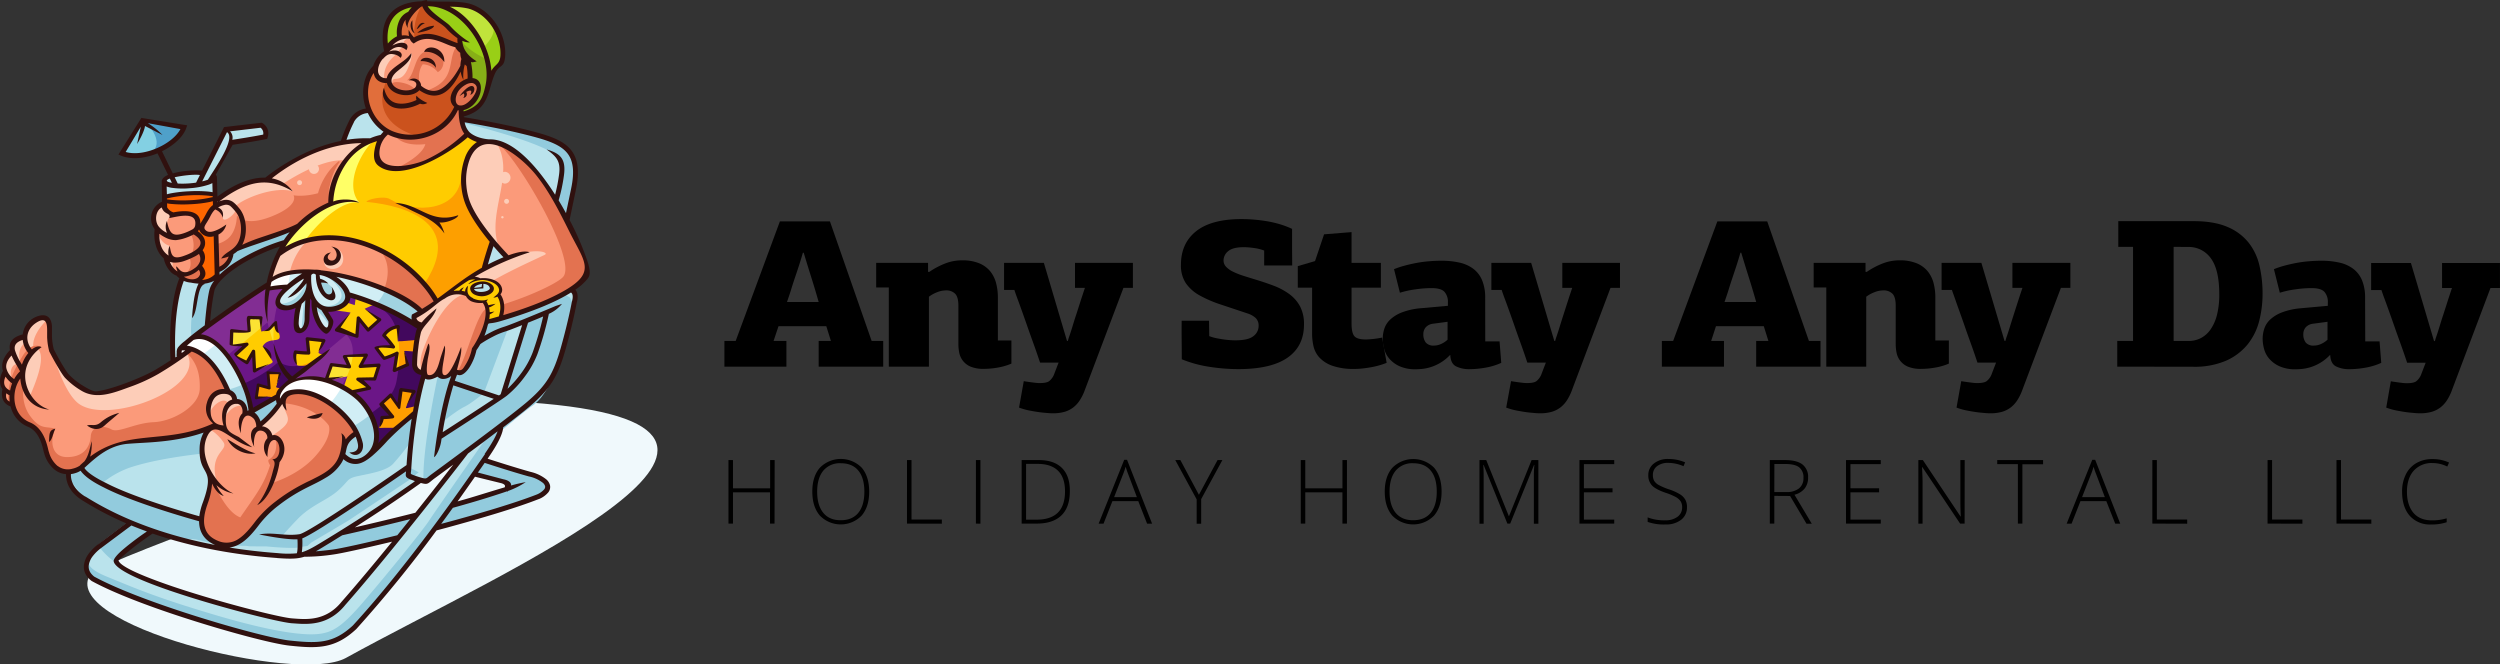 <svg xmlns="http://www.w3.org/2000/svg" viewBox="0 0 1108.5 294.6"><rect x="0" y="0" width="1108.5" height="294.6" fill="#333333" stroke="none"/><defs><style>.cls-12,.cls-2,.cls-23,.cls-5,.cls-6{fill-rule:evenodd}.cls-2{fill:#bae3ec}.cls-5{fill:#e37250}.cls-6{fill:#fdcdb8}.cls-12{fill:#fc0}.cls-23{fill:#99cf16}</style></defs><g id="Слой_2" data-name="Слой 2"><g id="Layer_1" data-name="Layer 1"><path d="m100.59 229.63-12 4.5s-46.4 17.46-48.31 20.18c-15.65 22.29 91.51 49.34 113.09 37.42 70.42-38.9 219.82-103.31 81.37-113.27-25.74-1.85-36.3 4-57.75 11.93-73.45 28.45-76.4 39.24-76.4 39.24Z" style="fill-rule:evenodd;fill:#f0f9fc"/><path class="cls-2" d="M38.62 249.31c1.28-3.19 3.84-5.48 5.48-7S57.63 232 57.63 232s-14.1-5.64-20.85-10.59S30.94 207 30.94 207s21.78-27.62 23.35-28 23-10.85 23-10.85-.29-9.15-.9-17.37 2.32-23 4.82-28.56 20-18.87 20-18.87L133 92s16.82-21.56 17-22.11 3.65-10.24 4.84-13.44 1.67-5.51 4.66-6.67a47.84 47.84 0 0 1 7.86-1.92l37.37 5s23.27 4.75 32.38 6.66 15.63 6.58 17 10.23a19.39 19.39 0 0 1 .46 12.61c-1.41 5.28-3.19 15.64-3.19 15.64l-3.82 27.44 6.2 3.27s1.7 3.39 1.17 5.5-3.21 13.63-3.51 14.86-2.63 10.76-4.5 14.09-4.91 10.12-9.42 13.28-15.56 12.51-15.56 12.51a6.13 6.13 0 0 1-.52 3.16c-.76 1.82-6.89 11.68-6.89 11.68l5.73 2.34 20.74 6.48s2.51 2.87 1.93 4.15-6 3.92-7 4.39-26.38 8.71-26.38 8.71l-16.55 4-8.89 11.64-15 19-10.29 12.22s-6.67 6.73-12.81 8.13-14.39.59-14.39.59l-22.28-4.33-33-9.88-27.04-10.31-9.24-4.85s-2.63-1.76-1.44-6.76Zm54.16-105 25.89-18a98.63 98.63 0 0 1 3.62-10.31 86.82 86.82 0 0 1 4.2-8s-9.64 2.35-13.75 4.54-13.88 9.57-15.81 10.69-2.93 5.77-3.29 7.16-2.45 15-.86 13.89Zm82.83 94.94s-13.16 2.83-17.64 3.56-19.92 2.75-19.92 2.75-4.21.64-6 1-10.33.09-21.48-1.37S79.19 239 79.19 239l-12.34-3.2-9 6.76s-6.31 5.48-6.58 6.12 3.84 3.84 3.84 3.84L75.53 261l34.18 10s17.64 4.38 25.69 4.57a21.76 21.76 0 0 0 13.25-4l9.23-10.32 17.73-22Zm9-10.65 19.46-25-13.07 8.52s-2.92 1.46-4.38 1-3.29 2.1-3.29 2.1l-30.26 20.2 31.54-6.86Zm16.39-4.72s18.48-5 19.83-5.58 5-1.46 4.91-2.57a2.44 2.44 0 0 0-1.52-1.93c-.59-.3-13.81-3.63-13.81-3.63Z"/><path d="M37.41 221.81h-.07l-.23-.16H37l-.24-.17-.28-.21-.07-.05-.23-.19-.24-.21-.08-.06-.21-.2-.23-.23v-.05l-.21-.21-.22-.24-.05-.06-.19-.21-.2-.25-.18-.23a2.48 2.48 0 0 1-.19-.26c-.06-.07-.11-.15-.16-.22v-.06l-.17-.25v-.05l-.14-.22-.15-.26v-.06l-.12-.22-.14-.26v-.08l-.1-.19v-.08l-.12-.25v-.06l-.09-.21v-.08l-.11-.26-.09-.22v-.08a2.6 2.6 0 0 1-.1-.25v-.05l-.08-.23v-.05l-.09-.27v-.06l-.07-.21v-.06l5.65 7.78Zm-5.72-8 5.72 8a74.43 74.43 0 0 0 8.85 5l.27.13.24.12h.07l.24.12.27.13.25.12.78.37.25.12.24.11.26.13h.08l.18.08.2.09h.06l.25.12.51.23.25.11.22.1.46.21.23.11.24.1.21.1.23.1h.09l.14.06.81.36h.06l.41.18.13.06h.07l.2.08.18.08.19.08.17.07.18.07h.07l.1.05.49.2.12.05.15.06h.2l.24.1h.12l.11.05h.39l.33.13s-11.88 8.77-13.53 10.33l-.21.2a31.51 31.51 0 0 0 10.47 9.36c-1.18-1-3.25-2.75-3-3.21.27-.64 6.58-6.12 6.58-6.12l9-6.76L79.19 239h6.05l.19.05h.38l.2.05h.2l.21.05h.2c3.61.79 8.11 1.75 12.56 2.61h.19l.57.11h2.07l.37.07h4.15l.44.07H109l.48.07 1.07.15h2.58l.36.05h4.6c7.33.7 12.58.79 14 .51 1-.21 2.91-.51 4.29-.73l1.64-1.5 16.36-9.68 29.05-19.39a6.86 6.86 0 0 1 2.23-2 20.89 20.89 0 0 0-4-2c-1.76 3.21-.66-.49-.66-.49l-6.22 4.47s-22.78 15.32-29.34 19.34-12.52 7.13-12.52 7.13l-7.59-.18H125c2.14-2.47 4.28-4.81 6.8-7.44 6.13-6.42 13.11-8.37 18.13-12.83s3.62-5.3 8.92-6.42 12.28-2.23 15.35-5.3a123 123 0 0 0 8.48-10.6l1.43-11.81s-48.38-21.75-52.44-21.46-67.9 20.26-71.52 20.61c-1 .1-5.56 1.15-11.56 2.68C41.65 193.43 30.94 207 30.94 207a18.12 18.12 0 0 0 0 2.53v1.12c0 .15 0 .31.06.47v.73l.05.26v.45l.05.19v.39l.05.18v.11l.06.2v.05Zm67.91 28.3h-.86a23.37 23.37 0 0 1-6.95-4.85c-3.91-3.71-2.06-6.92-2.06-6.92l-21-6.51S51 217.32 45 214.52a40.65 40.65 0 0 1 12.34-7.11c14.78-5 38.27-7 43.51-7.25s33-12.76 33-12.76-23.14 31.92-26.53 36.19c-1.66 2.09-4.84 10.49-7.65 18.52Zm14.94-143.52 12.34-4.4s19 4.58 17.18 5.29c-1.26.51-13.58 9.21-20.69 14.28 1.55-3.13 3.12-5.73 3.12-5.73s-9.64 2.35-13.75 4.54-13.88 9.57-15.81 10.69-2.93 5.74-3.29 7.13-2.45 15-.86 13.89L99 140c-3 7.3-6.08 14.94-6.08 14.94l-5.41 8.74-2-9.83s-2.32-9 .92-21S95.09 117 95.09 117s8.31-11.73 19.45-18.38Zm89.07-45.8 1.08.14s23.27 4.75 32.38 6.66 15.63 6.58 17 10.23a19.39 19.39 0 0 1 .46 12.61c-1.09 4.15-2.44 11.56-2.94 14.41L246 90.28s4.09-12.5 2.69-19.15c-3.54-7.88-50-18.26-50-18.26l4.91-.08Zm46.49 74c-11.58 3.25-29.73 9-30.51 9.24-.6.16-7.66 8.32-14.13 15.92l7.88-.84a6.76 6.76 0 0 0-2.14 1.7 19.73 19.73 0 0 0-1.57 4.05 32.75 32.75 0 0 1-8.12 4.1 19.53 19.53 0 0 0-.84-3.37c-3.54 4.19-6.16 7.32-6.16 7.32s-7.29 32.79-6.74 48.3l.51-.09c5.92-3.21 30.28-21.65 30.28-21.65l-2.25 1.75s-22.86 32.71-26 37.56-22.56 28.57-30.71 37.85-12.28 11.71-18 12.43-18.28-.14-45.85-8.28-36.85-12.43-48.13-17S40 248.5 40 248.5l-.83-.32c-.19.37-.36.74-.52 1.13-1.19 5 1.44 6.76 1.44 6.76l9.24 4.85 27.08 10.36 33 9.88 22.28 4.33s8.25.82 14.39-.59 12.81-8.13 12.81-8.13l10.29-12.22 15-19L193 233.9l17.75-24.85c-.43.75-.83 1.51-1.16 2.25l.77-1.13s13.22 3.33 13.81 3.63a2.44 2.44 0 0 1 1.52 1.93c.12 1.11-3.57 2-4.91 2.57S201 223.88 201 223.88a82.51 82.51 0 0 0-7.07 9.8l15.67-3.82s25.44-8.24 26.38-8.71 6.37-3.1 7-4.39-1.93-4.15-1.93-4.15l-20.71-6.49-5.73-2.34h.05v-.18c1.71-2.77 5.46-8.92 6-10.32a6.82 6.82 0 0 0 .55-2.38v-.24h.79l.08-.06.13-.11h.26l.06-.05h.12l.1-.09h.06l.06-.05h.11l.07-.05h.11l.06-.05c3.49-2.92 10-8.32 13.24-10.57 4.51-3.16 7.55-10 9.42-13.28s4.21-12.87 4.5-14.09 3-12.75 3.51-14.86-1.17-5.5-1.17-5.5l-3.66-1.93Zm-48.43 38.29c.32.24.55.38.55.38s-.48 1.09-1.18 2.88a15.4 15.4 0 0 0 .63-3.25ZM196.34 187c1.06-.84 6.55-5.16 9.53-6.6 3.31-1.6 8.69-6.17 8.69-6.17l10.85-28.91 7.88-3-10 32.79-28.34 18.4s.58-2.74 1.44-6.54Zm-21.65 52.47-20.38-4.8-1.21.81 30-6.53c-2.38 4.7-6.66 8.89-8.44 10.52Zm-20.38-4.8 20.38 4.8c-3.07.65-12.95 2.75-16.72 3.36-4.48.73-19.92 2.75-19.92 2.75l16.26-10.91ZM56.5 253l10.61 4.42A69.53 69.53 0 0 1 56.5 253Z" style="fill:#92cbdd;fill-rule:evenodd"/><path d="M148.36 80.51c1.62-6.22 4.17-9.89 8.06-12.86a91.55 91.55 0 0 1 7.6-5.2s-13.55-.45-22 3.32-19.71 9.94-22.91 13.71c-3 .74-10.17.91-13.77 3.14s-9.26 6.15-9.26 6.15l-.61 2.6a22.23 22.23 0 0 0-3.62 5 41.93 41.93 0 0 0-2.34 4.86s.14 2.92 2.69 2.86a16.39 16.39 0 0 0 3.85-.46l.43 16.85a12.63 12.63 0 0 0 6.3-9.14c9.24-3.6 24.1-8.74 24.1-8.74s7-3 8.45-4.74 8.92-6.09 11.43-7.54c-.11-4.06 1.6-9.77 1.6-9.77Zm-5.1 25.18c12.84-1.39 30.25 4.07 44.86 20.25a94.58 94.58 0 0 1 5.58 7.95 38.27 38.27 0 0 0 4.3-3.19 96.3 96.3 0 0 1 26.91-16.42c-3.3-3.3-13-14-16.6-22.41s-2.9-17.43-1.08-22.13 8.15-10.12 17.23-4.82 17.85 15.89 23.48 26.51 13.54 24.7 12.41 29.19-9.64 8.65-15.71 12.14-28.93 9.9-28.93 9.9a131.66 131.66 0 0 1-5.53 12.14c-.89 3.75-2.44 10-6.07 10.54s-3-.92-3-.92-1.75 3-4.37 2.88-2.14-2.41-2.14-2.41a7.2 7.2 0 0 1-5 2.44c-1.57.37-1.74-2.26-1.74-2.26s-3.57.71-3.83-4.82 1.43-11.61 1.93-13.89 1.19-1.83 1.19-1.83-4.46-1.6-3.21-4.45c.89-.58 2-1.24 3.12-2-4.32-3.45-9.9-7.26-15.62-9.39-12.27-4.58-17.26-6.81-30.44-8.26-10.26-.74-18.91 1.72-21.93 4.81a89.68 89.68 0 0 1 4.84-12.83 37.23 37.23 0 0 1 19.4-6.76ZM203.9 38.6c3.31-2.74 5.71-4.56 8.39-1.31.4 1.09-.34 5.94-2.51 7.65s-5 4.25-7.48 1.78-2.46-3.66 1.6-8.12Zm-36.78-9.42c-.48 5.55 1.59 6.57 5.27 6.41.54 4.52 3.12 5 7.23 5.47a6.89 6.89 0 0 0 6.22-2.45s5.32 2.79 6.75 2.74 5-1.49 7.71-4.52c4.68-8.28 4-5.13 4-5.13a10.73 10.73 0 0 1 1.36-3.7c1-1.3-.4-4-.4-4l-2.52-3.94s-4.73-1.82-9.58-3.48a11 11 0 0 0-8.85.92 2.51 2.51 0 0 1-1.26-.57c-4.28-1.49-7.88.68-10 2.68s-1.72 3.83-1.72 3.83a10.22 10.22 0 0 0-4.22 5.71Zm29 26.62s-6.34 4.05-11.37 5-9.25-.4-13.19-2.24c-2.68 2.1-4.23 5.44-3.94 12 1 5.43 10.79 4.29 18.56 1.94s16.51-9 21.31-13c-3.7-3.36-3-11.68-3-11.68l-2-.2a55.24 55.24 0 0 1-6.4 8.23ZM93.74 211.56l-1.15 6.14s-2.62 4.94-2.92 14 6.92 9.71 10.28 10.14 8.28-3.07 9.92-4.86 6.71-7.85 11.85-12.63 14.49-9.43 20-12.21 9.57-8.57 9.57-8.57a16.69 16.69 0 0 0 1.43-5.43c.13-2.7 5.21-5.71 5.21-5.71a16.87 16.87 0 0 0-1.86-3.71c-4.14-7.28-13.71-14.13-21.77-15.35s-9.3 4.13-9.3 4.13-5.29 6.71-10 12.53c-.88-6.11-3.12-6.17-6-6.39-.71-7.07-4.71-5.21-4.71-5.21a7.37 7.37 0 0 0-3.11-4.76c-7.54-17.62-16.46-18.94-16.46-18.94s-8.7 6.21-15.34 10.35-22.57 9.8-26.06 9.5-8.28-3.72-11.35-5.72-6.21-8.42-8-11.13-2-8.36-2.29-11.21-.52-6-3.21-5.64-5.93 2.12-7.47 8.38c-4.88 1.32-6 2.11-5.55 6.64-2.49 1.95-4.15 4.47-3.12 9.12-1.8 2.18-2.27 4.73-.06 7.53-.44 2.6-.41 5.68 3.6 7 1.34 6.39 4.8 7.34 9.58 10.13s5.14 10.71 6.92 14.78c4.72 7.21 12.94 3.45 12.94 3.45s7.84-6.17 13.41-9.59 19.63-2.93 27.34-3.86 16.85-4.5 16.85-4.5a25.59 25.59 0 0 0-3.28 9.21c-.58 4.86 1.07 6.72 4.14 12.43ZM71.9 91.1s2.44 3.64 5.21 4.19c5-.86 10.68-1.32 10.68 3.25 0 3.88-1.79 4.2-1.79 4.2s4 2.09 3.79 5.57c-1.44 2.62-1.08 3.09-1.08 3.09a3.77 3.77 0 0 1 .91 4.34c-1.21 2.43-.7 3-.7 3s1.38 3.12.36 4.26-4.79 3.31-10-1.15c-3.77-1.39-5.21-4.71-5.67-7.64-3.72-3.15-4.57-7.47-4-12.51-1.81-3.96-2.21-9.9 2.29-10.6Z" style="fill:#fb9a7a;fill-rule:evenodd"/><path class="cls-5" d="m176.47 60.44-.41.76s3.11 3.76 12.53 2.71c-1 3.89-6.7 7.66-12.22 10.47a44.94 44.94 0 0 0 9.82-1.91c7.77-2.34 16.51-9 21.31-13-3.7-3.36-3-11.68-3-11.68l-2-.2a55.24 55.24 0 0 1-6.4 8.23s-6.34 4.05-11.37 5a17.75 17.75 0 0 1-8.29-.38Zm33.92-24.67a4.87 4.87 0 0 1 1.9 1.52c.4 1.09-.34 5.94-2.51 7.65s-5 4.25-7.48 1.78c-2.27-2.24-2.45-3.43.56-6.94l3.28-3.06Z"/><path class="cls-6" d="M125 177.5c1.53 7.94 6.93 8.46-4.26 15.6 0 0-1.08-1.66-2.09-1.4S115 190 115 190c4.73-5.82 10-12.53 10-12.53Zm-32.26 12.66a19.54 19.54 0 0 1 6.39 6c2.23 3.66-6.79 4.82-3 17.5-.89-.88-1.73-1.67-2.52-2.36-3-5.48-4.54-7.36-4-12.13a25.29 25.29 0 0 1 3.14-9ZM115 190a10.22 10.22 0 0 0-1.53-4.66L115 190Zm-1.53-4.67-2.47-1.46a3.79 3.79 0 0 1 2.45 1.49Zm-5.23-5c-3.74-1.77-8.31 2.78-8.79 5.93a14.84 14.84 0 0 1 1.86-6.93c-1.31-4.65-9.31 1.28-8.31 5.91-.36-5.28-1.61-6.47.39-8.32a14.56 14.56 0 0 1 7.72-3.49l.1.24a7.37 7.37 0 0 1 3.11 4.76s2.52-1.18 3.91 1.92Z"/><path class="cls-5" d="m96.18 108.39.3 12a12.63 12.63 0 0 0 6.3-9.14c9.24-3.6 24.1-8.74 24.1-8.74s7-3 8.45-4.74c.86-1 3.69-2.86 6.41-4.55h.07l.09-.06h.06l.09-.06.09-.05h.09l.09-.06h.05l.09-.06h.16l.09-.06h.31l.08-.05.08-.06.09-.05h.07l.09-.05h.44l.08-.05h.31l.08-.05h.34l.07-.05h1.07v-8.52c.42-2 .86-3.43.86-3.43a24.59 24.59 0 0 1 4-8.81l-.45-.31a27.74 27.74 0 0 0-9.22 14.23c-6.57 1.79-10.87.92-10.87.92s2.93 4.32-9.63 9.34-15.48-.48-15.48-.48.14 6.94-4 10.37a11.81 11.81 0 0 1-6.5 2.62Zm-15.89 14.24s5.88-1.9 3.78-8.51c3.91-5 .14-11.47.14-11.47l4.91 3a4.54 4.54 0 0 1 .67 2.66c-1.44 2.62-1.08 3.09-1.08 3.09a3.77 3.77 0 0 1 .91 4.34c-1.21 2.43-.7 3-.7 3s1.38 3.12.36 4.26-4.28 3-8.99-.37Z"/><path class="cls-6" d="M152.75 71.18a20.85 20.85 0 0 1 3.67-3.53 91.55 91.55 0 0 1 7.6-5.2s-13.55-.45-22 3.32-19.71 9.94-22.91 13.71c-3 .74-10.17.91-13.77 3.14s-9.26 6.15-9.26 6.15l-.61 2.6s2.92 2.13 3.31 5.2S106.61 93.1 104 92c1.69-3 17-9.8 25.84-7.16a8.87 8.87 0 0 0-4.87-3s17-11.74 27.83-10.7Zm-7.6 45.33s2.44 1.07 3.89-.57a5.41 5.41 0 0 0 1.38-3.45l-1.82-2.7a5.26 5.26 0 0 1 3.52 5.78c-.66 4.62-8.14 5-8.41.61-.12-1.85 1.44.33 1.44.33Zm-9.06-9.66a28.79 28.79 0 0 0-7.71 14.34c-4.32.88-7.63 2.36-9.3 4a89.14 89.14 0 0 1 4.82-12.77 34.89 34.89 0 0 1 12.23-5.6ZM76.13 95c-1.74 1.87-3.22 4.7-1.34 7.89a19.1 19.1 0 0 0 1.64 2.34l-6.74-3.5c-1.89-4-2.29-9.9 2.21-10.6A12.42 12.42 0 0 0 76.13 95Zm-6.44 6.73c-.62 5 .23 9.36 4 12.51a10.2 10.2 0 0 0 2.85 5.91v-5.37a12.66 12.66 0 0 1-1.3-5.79c-4.88-1.27-5.55-7.29-5.55-7.29Z"/><path class="cls-6" d="M179.85 20.58s-3.21.79-3.5 3.13c-3.36 2.2-6.63 6.37-5.95 11.6a6.18 6.18 0 0 1-3.28-6.13 10.22 10.22 0 0 1 4.22-5.71s-.4-1.83 1.72-3.83 5.31-3.93 9.28-2.9c-.68-.14-5.16 1.11-2.49 3.84Zm-47 59.32a1.09 1.09 0 1 1-1.11 1.1 1.09 1.09 0 0 1 1.09-1.09Zm6.75-7.19a2.22 2.22 0 1 1-2.6 2.18 2.42 2.42 0 0 1 2.61-2.18Zm83.16 23.1a.55.55 0 0 1 .55.55.55.55 0 0 1-1.09 0 .55.55 0 0 1 .54-.55Zm1.86-7.63a1.09 1.09 0 1 1-1.09 1.09 1.09 1.09 0 0 1 1.09-1.09Zm-.66-12a2 2 0 0 0-.85.18c.22-4.71-.47-9.22-3.25-13.33a10.83 10.83 0 0 0-12.66 6.7c-1.82 4.7-2.52 13.76 1.08 22.13 2.83 6.6 9.44 14.65 13.74 19.39-4.82-9.27-.88-20.05.62-30.27a2.27 2.27 0 0 0 1.32.44 2.63 2.63 0 0 0 0-5.24Zm-36.13 88.88s-3.57.71-3.83-4.82 1.43-11.61 1.93-13.89 1.19-1.83 1.19-1.83-4.46-1.6-3.21-4.45c3.87-2.49 11-6.59 14.06-9.38A95.58 95.58 0 0 1 222 115.47a41.24 41.24 0 0 0 5.51-1.83c9.92-3.92 16.17-1.69 14.06-.67-8 3.84-21.69 9.75-32.76 17.61-9.42-2.18-18.38 16.62-21.25 24.57-2.69 7.47.21 9.92.21 9.92Zm-105.27-8.8C92.91 172 46.14 189.58 34 178.24 27.72 172.39 23.58 157 23.58 157a6.94 6.94 0 0 0 .41.71c1.78 2.71 4.92 9.13 8 11.13s7.87 5.41 11.35 5.72 20.92-6.3 26.06-9.5 10.07-6.67 13.17-8.82Zm-69.19 20c-2.06 2.18 8.4-16.38 3.45-21.58-4.17-4.38-9.57 14-3.45 21.58Zm1.31-22.72a6.12 6.12 0 0 0-1.77.94l-1.49-2.66s-4.08 2.19-2.57 8c-.3.51-.59 1-.88 1.53-2.37-.15-4 3.06-2.87 6.13-.07.19-.13.38-.19.57L2 165.43c.1-.14.21-.28.32-.41-1-4.65.63-7.17 3.12-9.12-.43-4.53.67-5.32 5.55-6.64 1.57-6.27 4.83-8 7.52-8.38a2 2 0 0 1 2.21 1c-3.2 3.22-6.25 7.59-6 11.66ZM174.29 39a4.55 4.55 0 0 1-.35-2.95c.35-2.44 3.87 1 6.7-5.29 1.28-2.85 2.28-6.07 1.73-7.19-1.08 2.43-3.75 4.36-6 6.2-2.7 2.23-6.14 4.79-2.08 9.23Z"/><path class="cls-5" d="M202.74 20.09c-4.92 6.31.26 15.36-13.61 20.12a11.72 11.72 0 0 0 3.46 1.14c1.43-.06 5-1.49 7.71-4.52 4.68-8.28 4-5.13 4-5.13a10.73 10.73 0 0 1 1.36-3.7c1-1.3-.4-4-.4-4l-2.52-3.94Zm-18.53 20s-1-2.56-6.4-3.51-4.4 2.13-4.4 2.13 5.26 3.46 10.8 1.38ZM168 110.54s7 5.84 2.27 17.76a134.43 134.43 0 0 1 16.73 9.82l6.44-4.65a69 69 0 0 0-11.83-13.89 70.52 70.52 0 0 0-13.65-9Zm-74.23 101s5.3 15 12.77 17.88c7.23-10.54 10.35-14.19 13.21-23.12-1.07-1.7-.72-2.41-.72-2.41a6.2 6.2 0 0 0 3.22-4.46c.75-3.44-.27-5.09-.27-5.09s3.11.92 2.86 5.36a15.8 15.8 0 0 1-1.7 4.9l-2.32 9.47s11.33-3.22 18.92-11.7 6.34-13.12 6-13.74-6.07-8.48-19.72-9.82a11.51 11.51 0 0 1-.53-2.37c.83-1.49 3.1-4 8.85-3.1 8.06 1.22 17.63 8.07 21.77 15.35a16.87 16.87 0 0 1 1.86 3.71s-5.08 3-5.21 5.71a16.69 16.69 0 0 1-1.43 5.43s-4.07 5.78-9.57 8.57-14.85 7.42-20 12.21-10.25 10.87-11.89 12.68-6.57 5.29-9.92 4.86-10.59-1.09-10.28-10.14 2.92-14 2.92-14l1.15-6.14ZM92.6 190.4a40.06 40.06 0 0 1 4.13-1.33s-6-3.15-4.11-9.11 5-6.48 7-6.24c1.39.16 1.25-.75 1-1.31-7.4-16.41-15.89-17.68-15.89-17.68a25.85 25.85 0 0 1-2.17 1.53c4.06 3.77 6.29 8.61 6 16.29s-12 14.29-20.39 14.64-15.64 4.94-18.73 3.21-8.83-2-9.2 3.07-3.46 9.25-10.6 9.2-7.48-7.73-5.13-12.58c-4.35-1.23-6.58.59-11.18-5.69s-2.77-14.54-2.77-14.54L9.79 166s1.09-6.61 3.44-8.8a17.82 17.82 0 0 1 5.2-3.28s-4.28-3-8.5 4.08c-3.93 6.62-6.69 11.36-6.21 20.42a6.47 6.47 0 0 0 2.12 1.09c1.34 6.39 4.8 7.34 9.58 10.13s5.14 10.71 6.92 14.78c4.72 7.21 12.94 3.45 12.94 3.45s7.84-6.17 13.41-9.59 19.63-2.93 27.34-3.86 16.85-4.5 16.85-4.5l-.28.48ZM3.36 178.1l-.18-.2.18.2Zm-.26-.29c-.09-.11-.16-.21-.23-.31.07.1.14.2.23.31Zm-.51-.81a2.56 2.56 0 0 1-.11-.24 2.56 2.56 0 0 0 .11.24Zm-.36-1a.85.85 0 0 1 0-.17.85.85 0 0 0 0 .17ZM186.45 38.92l-.11-.05-1-1.81c-1.77-3.34-6-.34-4.39-1.87 3-2.9 2.95-10 7.1-12.14l2-1.07s3.85-.19 5.58 2.28 1.23 6.22-1.51 7.73a9.26 9.26 0 0 0-6.67-3.48c-2.13 3.04-2 6.99-1 10.41Z"/><path d="M192.36 7.14a2.08 2.08 0 0 1 0-.31l5.09 3.92 3.86 3.86 2.87 2.5a32.88 32.88 0 0 0 .63 5.94 10.28 10.28 0 0 0-5.07-4.1c-3.2-1.16-8.18-3.1-10.12-2.89a45.84 45.84 0 0 0-6.62 1.88s-.47-2.58-5.3-1.09c-.72-4.69-.14-7.33.92-8.55s3.56-1.76 3.56-1.76 2.69-4.27 5.68-5.09a9.21 9.21 0 0 0 2.54 3.87c.81.83 1.59 1.49 2 1.82Zm19.79 30.31a2.58 2.58 0 0 0-1.39-1.54 1.8 1.8 0 0 1 1.39 1.54Zm-3.47-1.84a9.78 9.78 0 0 0-2.94.82s-5.81 4-4.63 8.92a4.15 4.15 0 0 1 1.13 2.65s-3.62 7.37-9.94 9.94-11.46 4.12-19.83 1-10-13.56-10.06-14.61-.88-4.85.05-7.72a29.81 29.81 0 0 1 3.75-6.61s0 3.92 2.24 4.71a14 14 0 0 0 3.94.83 6.73 6.73 0 0 0 5.38 5.23 9.09 9.09 0 0 0 8.07-2.21s3.93 3.44 8.22 2.44 6.46-4.79 7.74-6.76 4.48-6.67 3.93-9c0-.14-.07-.27-.11-.41 1.32 1.2 2.35 1.52 2.45 2a31.08 31.08 0 0 1 .52 3.7c0 .92.09 5.08.09 5.08Z" style="fill:#cb521d;fill-rule:evenodd"/><path d="M187.85 1.45c-1.25 1.08-5 7.57-4.06 16.21l-.8.28s-.47-2.58-5.3-1.09c-.72-4.69-.14-7.33.92-8.55s3.56-1.76 3.56-1.76 2.7-4.27 5.68-5.09Zm-2.75 58.86A22.36 22.36 0 0 1 172.47 59c-8.37-3.09-10-13.56-10.06-14.61s-.88-4.85.05-7.72a22.49 22.49 0 0 1 2.37-4.6l2 1.09a3 3 0 0 0 1.58 1.61 14.86 14.86 0 0 0 2.7.69l.27.15c-5.82 13.69 2.62 21.64 13.72 24.7Z" style="fill:#e16e3b;fill-rule:evenodd"/><path class="cls-5" d="M219.82 63a16.26 16.26 0 0 1 4.59 1.88c9.08 5.29 17.85 15.89 23.48 26.51s13.54 24.7 12.41 29.19-9.64 8.65-15.71 12.14-28.93 9.9-28.93 9.9a131.66 131.66 0 0 1-5.53 12.14c-.89 3.75-2.44 10-6.07 10.54a9.38 9.38 0 0 1-1.69.11c4.38-5.8 8.82-26.19 13.12-28.43 13.84-3.06 31.44-10.94 34.23-14.25 6.61-7.82-22.26-56.13-29.9-59.73Z"/><path d="M86.74 148.48s24.58-17.07 25.65-17.93 6.28-4.22 6.28-4.22l.07 1.72 9-1s-5.21 4.36-4.42 6.93a3.71 3.71 0 0 0 3.57 2.5l5.78-2.22s-2.43 8.65-1.35 10.65 3.28 2.07 4 0 1.28-14.07 1.28-14.07l1.22-.93 1.43 4.71s-.5 5.64 2.28 9.07 3.64 3.5 4.29 2a14.18 14.18 0 0 0 .85-3.43l-2.85-5.35s4.07 1.71 7.07-.86 3.36-5.07 3.36-5.07 10.14 2.21 18 6.43 14.11 7.59 14.11 7.59a38.8 38.8 0 0 0-2.25 10.87c-.36 6.16.23 8.1 1.57 8.64a7.76 7.76 0 0 1 2.55 2.1s-2.12 6.92-2.7 9.92-1.42 6.79-1.42 6.79-5.63 4-8 6.17-5.32 5.55-5.72 6-4.69 4.23-4.69 4.23 1.78-5.32.75-10.18a26.14 26.14 0 0 0-5.09-10.45c-1.31-1.6-5.14-6.06-8.51-7.15s-7.89-3.54-9.95-3.71-11.68-2.34-16.11 2.17-3.66 5.31-3.66 5.31-6.17 4-7.14 4.52-4.8 2.23-4.8 2.23a44.42 44.42 0 0 0-3.43-13.15 56.52 56.52 0 0 0-7.49-12.23c-.8-1.08-5.49-6.23-7.89-6.91s-7.08-.06-7.08-.06Z" style="fill:#6b1687;fill-rule:evenodd"/><path d="M169 135.8c1.12.5 2.23 1 3.3 1.61 5.07 2.72 9.47 5.09 11.95 6.44a13.76 13.76 0 0 0 2.16 1.17s-.39 1-.85 2.64a40.65 40.65 0 0 0-1.39 8.22 43.62 43.62 0 0 0-.07 4.59c-.15 4.44 1.71 4.94 2.87 4.82a9.63 9.63 0 0 1 1.32 1.33s-2.12 6.92-2.7 9.92-1.42 6.79-1.42 6.79-5.63 4-8 6.17-5.32 5.55-5.72 6-4.69 4.23-4.69 4.23 1.78-5.32.75-10.18a24.26 24.26 0 0 0-2.28-6.14c6.24-4.1 10.55-8.84 11.56-14.28 5.17-27.65-6.65-32-6.65-32l-.14-1.33Zm-40.88 33.55a7.15 7.15 0 0 0-1.25 1 30.22 30.22 0 0 0-2.66 3c-1.4 1.88-1 2.29-1 2.29s-6.17 4-7.14 4.52-4.8 2.23-4.8 2.23a44.59 44.59 0 0 0-3.09-12.34 57 57 0 0 0 15.53-9.78s5.53 5.81 18.52-2c-7.34 5.69-12.71 9.56-12.71 9.56Z" style="fill:#42085d;fill-rule:evenodd"/><path d="M86.74 148.48s24.58-17.07 25.65-17.93 6.28-4.22 6.28-4.22l.07 1.72 7.24-.8c-.46.89-1 1.94-1.44 3.17-.89 1.21-1.53 2.52-1.23 3.55a54.36 54.36 0 0 0-2 18.42 97.5 97.5 0 0 1-2.68-9.47s-9.86 8.22-17.91 14.72l-.45-.59c-.8-1.08-5.49-6.23-7.89-6.91s-7.08-.06-7.08-.06l1.41-1.6Zm64.66 22.9c-3.11-1.2-6.7-3-8.47-3.18s-8.78-1.69-13.62.48l24.21-20.31s7.85 6.09-2.12 23Zm-26.25.78Z" style="fill:#822d93;fill-rule:evenodd"/><path class="cls-12" d="m102.69 149.52.31-2.87 5.26.49s2.3-.14 2.39-.71-.22-5.75-.22-5.75l5.48.23-.07 6.09a31.1 31.1 0 0 0 3.38-.92c.31-.22 3-3 3-3l.58 3.23.92 1.48c1.75 5.11-4.34 1-7.24 5.73a13.87 13.87 0 0 1 3.79 5.71c.23.64 1.39 1.22-.22 2s-4.77 2.23-4.77 2.23l-2.25.93-.66-8.26-2.79 4.73s-5.79-2.57-5-3.54 4.73-4.64 4.73-4.64l-4.6.49-2.11-.17.09-3.49Zm66.17 29.61 4.36-3.85 3.47 4.84 1.14-7.4 5.6.9-3.28 6.31-.28 1.14 4.6.57-.36 1.7-5.17 3.84-4.85 4.35 1.78-3.06-7.77 1.21 1.56-4.62 4.46-.24-5.26-5.69Zm-1.92-24.91 3.45 4.71 5.66-2.28-1.14 7.71 5.92-2.77-1.69-6.05 5.12-1.41.15-1.76-8-1 .09-6.79s-4.67 1.44-6.11 4a51.18 51.18 0 0 1 4.17 5.05s-5.36-.49-7.66.53Zm-22.4 14.36 2.58-7 7.7 1.1-1.82-4.78 9.38-.38-2.54 4.71s8-.53 8-.3-1.67 6.3-1.67 6.3l-7.29-.15s5.09 4 4.86 4.18-8.2 1.89-8.2 1.89-3.53-1.37-3.34-1.89l1.82-5.43-9.45 1.75Zm3-31.15a29 29 0 0 0 6.05-3.35l3.7 1.22s.47-3.43.61-3.92 3 1.1 3 1.1l5.53 2.26-4.71 2.15 6.69 4.82-5.41 4.36-3.71-5.68-1 8.44-8.67-3 5.82-7.26-7.89-1.14Zm-11 12.82 7.13.89s-2.82 4.8-2.38 5.36 2.27.71 2.27.71l-5 4.2s-6.14 1.36-6.83.46-.85-5-.85-5 .5-.83 2.1-.61 3.76.55 3.76.55a11.54 11.54 0 0 0 0-2.15c-.11-1.22-.17-4.37-.17-4.37Zm-14.13 24.63a82 82 0 0 0-8.44 1.68 30.69 30.69 0 0 1 .77-5.91l4.78 1.39-.52-6.81 5.19.49-1.69 5.43s-.29.76.17.74c.08-.01 1.88 2.98-.29 2.99Z"/><path d="M184.27 154.05c-.07.6-.12 1.22-.16 1.84l-5-.35 1.69 6.05-4.21 2a52.49 52.49 0 0 0 .18-12.18l7.75-.69-.28 3.36Zm-.16 29.29s-2.72 1.93-5.17 3.84c-1.07.84-2.09 1.67-2.8 2.33s-1.37 1.31-2 2l1-1.82h-7l1.56-4.62 4.46-.24-4.89-5.29a26.15 26.15 0 0 0 3.53-3.84l.46-.41 3.47 4.84 1.14-7.4 5.6.9-3.28 6.31-.28 1.14 5-1.12-.73 3.37Zm-7.63-34.1a26.88 26.88 0 0 0-1.11-4.19 12.1 12.1 0 0 1 1.17-.43l-.06 4.62Zm-53 25.13c-.09.15-.15.28-.21.4a2.69 2.69 0 0 1-2.12 1.68s-1.14-1.32-7.24.11a30.69 30.69 0 0 1 .77-5.91l4.78 1.39-.52-6.81 5.19.49-1.69 5.43s-.29.76.17.74a7.25 7.25 0 0 1 1.61.33 11 11 0 0 1-.74 2.15Zm9.09-12.2a28 28 0 0 0 9.58-3.83l-4.12 3.17a27.2 27.2 0 0 1-5.43.66Z" style="fill:#ff9e00;fill-rule:evenodd"/><path d="m102.69 149.52.31-2.87 5.26.49s2.3-.14 2.39-.71-.22-5.75-.22-5.75l5.48.23v4.33c-2.29 1.9-5.74 4.75-9.35 7.71l-1.83.2-2.13-.15.09-3.49Zm16.72-3.61c.43-.4 1.39-1.4 2.06-2.1a59.27 59.27 0 0 0-.19 7.05h-.4c-.66-2.13-1.14-3.77-1.47-5Zm18.38 15.65 5.25-4.41a4.53 4.53 0 0 0 .49.06l-5 4.2-.71.15Zm18.6-3.8a27.72 27.72 0 0 1-2.62 9.11l-9.23 1.71 2.58-7 7.7 1.1-1.82-4.78Z" style="fill:#fce233;fill-rule:evenodd"/><path d="M152.55 199.49c1-3.37 1.25-4.84 5.37-7.07-2.55-6.62-6.34-10.57-12.61-14.57s-15.59-4.94-17.73-3.17a20.56 20.56 0 0 0-3.69 4.24 4.43 4.43 0 0 1-.13-5c1.62-2.84 5.78-5.41 9-5.92s14.1-.44 20.08 3.87 12.61 8.83 13.65 17.88-2 11.48-2 11.48-2.55 3.2-5.94 3.2a13.58 13.58 0 0 1-6.7-2.35l.7-2.63Zm-16-68.65c-.23 4.19-.32 11-.32 11s-.41 4.24-2.91 4.59-2.31-3.7-2.31-3.7l1.49-8s-3.75 2.48-7.25 1.42-1.27-5-1.27-5l3.71-4.13-9 1 .79-3.24s2.12-2.56 8-3.44a101 101 0 0 1 10.35-1s10.73.65 17 2.64 18.87 6.34 22.68 8.7 9.39 6.44 9.39 6.44l-3.12 2-.17 3.51-8.61-4.77-14.08-6.38-6.63-1.5s.89 4-4.5 5.46-5.93.47-5.93.47 2.93 4.83 2.85 5.35-1 4.76-1.88 4.36a7.54 7.54 0 0 1-4.61-5.3 34.49 34.49 0 0 1-.72-7.79l-2.86-2.69Zm-35.51 42.59s3.16 1.69 3.21 5a4.6 4.6 0 0 1 4.71 5.23c2-.52 2.51-.28 2.51-.28a94 94 0 0 0-3.9-14.46c-2.53-6.67-7.92-13.65-11.41-16.16s-6.82-4.21-9-3.86-6.65 4.45-6.65 4.45a7.56 7.56 0 0 0-1.06 5.06c3.68-2.56 5.24-3.66 5.24-3.66A20.31 20.31 0 0 1 95.25 163c3.92 6.38 5.84 10.43 5.84 10.43Z" style="fill:#d1eef5;fill-rule:evenodd"/><path d="m146.56 178.67-1.25-.82c-6.27-4-15.59-4.94-17.73-3.17a20.56 20.56 0 0 0-3.69 4.24 4.43 4.43 0 0 1-.13-5c1.62-2.84 5.78-5.41 9-5.92 3.08-.48 12.89-.44 19 3.18a44.47 44.47 0 0 1-5.2 7.49Zm-17.86-57.46c-.42 2.29-.89 5-1 5.84l-9 1 .79-3.24s2.12-2.56 8-3.44l1.14-.16Zm-1 5.84-1 1.16c.63-.48 1-.88 1-1.16ZM96 152.59l-6.23 4.69a19.17 19.17 0 0 0-5-2.55s-1.56 1.1-5.24 3.66a7.56 7.56 0 0 1 1.06-5.06s4.45-4.09 6.65-4.45 5.33 1.29 8.76 3.71Z" style="fill:#fff;fill-rule:evenodd"/><path d="M152.55 199.49c1-3.37 1.25-4.84 5.37-7.07a32.28 32.28 0 0 0-1.46-3.24 74.48 74.48 0 0 0 8.2-5.67 18 18 0 0 1 1.87 6.28c1 9-2 11.48-2 11.48s-2.55 3.2-5.94 3.2a13.58 13.58 0 0 1-6.7-2.35l.7-2.63Zm-51.73-26.61a59.63 59.63 0 0 0 7.31-2.55 96.16 96.16 0 0 1 3.39 13s-.53-.24-2.51.28a4.6 4.6 0 0 0-4.71-5.23c0-3.29-3.21-5-3.21-5Zm40.4-48.19c-.09 3.34 4 7.68 5.41 7.49s1.66-3.75.28-5.09-3-2.66-5.69-2.4Zm29.57 3.87a17.22 17.22 0 0 1-4.38 6.43l8.55 3.87 8.76 4.73.17-3.51 3.12-2s-5.57-4.09-9.39-6.44a49 49 0 0 0-6.83-3.12Zm-37.14 17.81 1.1-13.09-2.43 2.72.23-1.21s-3.75 2.48-7.25 1.42a2.5 2.5 0 0 1-1.86-1.7s2.17.86 6.22-1.35 6.77-9.09 6.77-9.09l1.39 5.89-1 1.11-.2-.18c-.23 4.19-.32 11-.32 11s-.38 3.92-2.63 4.53Zm5.87-9.94a45.7 45.7 0 0 1 6.63 8 18.77 18.77 0 0 0 .52-2.14c.08-.52-2.85-5.35-2.85-5.35a.43.43 0 0 0 .18.14 10.6 10.6 0 0 0-4.54-2.47c0 .49 0 1.13.06 1.85Zm6.12.8c-1-.83-1.95-1.51-1.95-1.51s5.54.73 7.48-3.45-7-10.47-7-10.47 8.59 3.76 10.77 9.33l-.65-.15s.89 4-4.5 5.46a20.32 20.32 0 0 1-4.15.79Z" style="fill:#a1d3e1;fill-rule:evenodd"/><path class="cls-12" d="M193.45 133.47c-5.41-9.34-12.94-16.3-23.92-22.15s-21.65-7.28-31.94-4.83-13.73 6-13.73 6a52.91 52.91 0 0 1 12.77-15.77c8.18-6.52 10.13-6.4 10.13-6.4a27.09 27.09 0 0 1 3.16-14.38c3.9-6.88 8.35-10.89 12.29-12.31s7.07-2.4 7.07-2.4-3.65 7-1.33 10.38 8.52 3.36 13.38 2.13 12.1-3.67 18-8 7.75-5.86 7.75-5.86l7.49 3.25s-7.22.16-8.71 12.71 7.72 25.09 8.15 25.68 4.43 5.67 4.43 5.67L214.87 119c-6.04 3.58-18.48 13-21.42 14.47Z"/><path d="M134.93 107.19c-8.23 2.37-11.07 5.26-11.07 5.26a52.91 52.91 0 0 1 12.77-15.77c8.18-6.52 10.13-6.4 10.13-6.4a27.09 27.09 0 0 1 3.16-14.38c3.9-6.88 8.35-10.89 12.29-12.31 1.25-.45 2.42-.86 3.43-1.2-5.09 4.42-13.27 19.33-6.36 27.41-8.28-1.26-19.78 10.59-24.35 17.39Z" style="fill:#ff6;fill-rule:evenodd"/><path d="M193.45 133.47c-1.07-1.83-4.1-5.87-5.33-7.53 22.64-33.94-25.53-36.23-25.59-36.42-.3-1 7.57-2.92 10.36-1.23 10.88 6.62 30.87 5.51 31.62-10.52 0-.28.51-.67 1.25-1.09-1 12.23 7.81 24.21 8.23 24.78s4.43 5.67 4.43 5.67L214.87 119c-6.04 3.58-18.48 13-21.42 14.47Z" style="fill:#fd9f00;fill-rule:evenodd"/><path d="M69.74 66.88c5-2 10-6.23 11.87-10.61-8.9-1.26-18.17-2.81-18.17-2.81l-9.2 14.68s4.54 1.94 15.5-1.26Z" style="fill:#83d0e3;fill-rule:evenodd"/><path d="M69.74 66.88c5-2 10-6.23 11.87-10.61-7.51-1.06-15.28-2.33-17.53-2.71 2.8 2.83 8.47 9.61 3.26 14 .77-.22 1.56-.43 2.4-.68Z" style="fill:#4fa0ca;fill-rule:evenodd"/><path d="M72.92 87.31c3.51-1.17 15.52-2.85 22.3-.66a37.41 37.41 0 0 0 .25 4.72l-3.9 5.49s-3.28 3-1.95 5 5.95 1.87 5.95 1.87l1 18.41s-2.71 1.34-5.63 2.49-3.22.15-3.22.15 2.46-1.77 1.81-3.9a13.32 13.32 0 0 1-.67-3.27s2.19-2.14 1-4.16a5.7 5.7 0 0 1-1.08-3l1-2.47s-.51-2.49-1.54-3.44a10 10 0 0 1-1.69-2.06s2.53-2.18 1.19-4.48a6.19 6.19 0 0 0-6.59-3.19c-3.15.37-4.51.4-4.51.4s-3.65-1-4.22-3.34a7.48 7.48 0 0 1 .5-4.56Z" style="fill:#f60;fill-rule:evenodd"/><path class="cls-2" d="M72.63 81.26c.15-1.46 2-2.78 3.88-3.36s11.7-1.39 11.7-1.39l1.53.22 8.63-15.87 1.68-3.73 15.8-1.76s3.07 2.2 1.68 5.49c-7 1-15.06 2.56-15.06 2.56l-9 16.16s1.76.59 1.76 1v6a24 24 0 0 0-11.18-1c-5.71 1-11.12 1.66-11.12 1.66Z"/><path class="cls-12" d="M219.63 142s2.35-1.2 2.61-2.29A11.36 11.36 0 0 0 221 131c1.57-2.71.38-4.71-1-5.41a19.48 19.48 0 0 0-7.8-1.76 13.85 13.85 0 0 0-4.55-.51l-7.27 5.29-1.66 1.39s5.91-.64 6.77-.1 2.57 2 2.57 2a11.25 11.25 0 0 0 3.52 1.76 24.49 24.49 0 0 0 3.42.34 12 12 0 0 1 1 4.3c-.15 1.58-.22 3.84-.22 3.84s1.92-.06 3.85-.14Z"/><path class="cls-2" d="M214.78 130.29c2.17-.44 3.57-1.52 3.19-2.73s-2-2.82-5.22-2.17-4 2.23-3 3.44 5.03 1.46 5.03 1.46Z"/><path class="cls-23" d="M171.12 21.49c1.52-1.92 5.59-4.41 5.59-4.41s.07-2.7.06-3-.34-3.73.76-5a11.62 11.62 0 0 1 3.33-2.25l2.76-2.8.73-2.03s-7.22.76-10.79 4.65a13.29 13.29 0 0 0-3.45 8.6s.16 4.48 1 6.27ZM196 2.76c4.07 1.77 9.54 5.42 11.73 8.71s5.89 9 6.68 12.3 2.19 8.4 1.72 11.42-1 6.83-1.83 8.34-1.11 3.47-4.3 4.85-6.11 3.07-6.11 3.07l-.06-2.8s4.17-1.35 5.67-3.89 2.59-5 2.26-6.33S210 35.66 209 35.7s-1-.4-1-.77-1.11-8.53-1.11-8.53l-2.76-3.23-.84-6.12a62.47 62.47 0 0 0-5.28-4.94c-1.86-1.37-5.26-4.24-7.39-5.81a12.75 12.75 0 0 1-3.44-4.73s3.95.51 8.82 1.19Z"/><path d="m203.84 48.65.06 2.8s2.92-1.66 6.11-3.07 3.44-3.33 4.27-4.85 1.36-5.31 1.83-8.34c.38-2.48-.49-6.31-1.25-9.45a31.87 31.87 0 0 1-11.32-8.51l-.16.2.79 5.74 2.76 3.23s1.1 8.16 1.11 8.53 0 .81 1 .77 2.41 1.45 2.74 2.73-.77 3.78-2.26 6.33-5.68 3.89-5.68 3.89Z" style="fill:#87af17;fill-rule:evenodd"/><path d="M201.77 2.08c2.5.31 11.36 1.67 14.44 5.89s6 11.58 5.95 14.24.78 3.86-.63 5.37-4.53 6.05-4.53 6.05a19.85 19.85 0 0 0-1-4.85c-.68-1.28-2.12-10-7.14-15.65s-8.54-8.11-9-8.39-3.82-2-3.82-2Z" style="fill:#c0e33b;fill-rule:evenodd"/><path class="cls-23" d="M222.16 22.21c0-1.88-1.42-6.11-3.36-9.92.36 1.35.09 4.29-5.1 9.47 1.28 3.41 1.88 6.32 2.25 7a19.85 19.85 0 0 1 1 4.85s3.13-4.54 4.54-6.05.61-2.69.67-5.35Z"/><path d="M170.66 159.54c2-.68 3.51-1.28 4.46-1.7l-1 6.28a.73.73 0 0 0 .61.83.77.77 0 0 0 .4 0l5.86-2.57a.73.73 0 0 0 .43-.8l-2.27-6 .73 5.69-4.11 1.8 1-6.29a.71.71 0 0 0-.07-.51.74.74 0 0 0-1-.28 36.23 36.23 0 0 1-5.11 2.08c-.29-.34-.69-.86-1.11-1.42-.94-1.24-1.43-1.9-1.59-2.16-.41-.66 4.93-.25 6.27 0a.74.74 0 0 0 .7-.08.72.72 0 0 0 .18-1 41.25 41.25 0 0 0-3.89-4.76 8 8 0 0 1 4.76-3l.54 5.77.84-6.66a.74.74 0 0 0-.77-.66 9.43 9.43 0 0 0-6.93 4.24.72.72 0 0 0 .13.94 31.14 31.14 0 0 1 3.28 3.79c-2.59 0-7.64.18-6.88 1.4.18.28 1.23 1.76 2.19 3 .64.84 1.23 1.59 1.54 1.9a.73.73 0 0 0 .81.15Zm39-27.28a9.27 9.27 0 0 0 5.47.84l.09-.08h.05a4.55 4.55 0 0 0 1.06-.3 1.85 1.85 0 0 1-.67.84 9.08 9.08 0 0 1 .87 1.77l3.2-.65a8.74 8.74 0 0 1-2.9 1.66 11 11 0 0 1 .31 2.07 15.53 15.53 0 0 0 2.09-.3 11.22 11.22 0 0 1-2.08 1.31 13.2 13.2 0 0 1-.21 2.07c1.46-.4 2.87-.8 4.23-1.19a15 15 0 0 0 .53-2.19 10.1 10.1 0 0 0-.23-4.58 7 7 0 0 0-.93-2 3.43 3.43 0 0 1-1.78.42c1.1-.94 2.75-1.89 2.51-3.58-.42-2.92-5.27-4.33-7.63-4.2a12.39 12.39 0 0 0-1.48.16 11 11 0 0 0-3.5 1.21c-.73.41-1.43.62-.44-.16a10.2 10.2 0 0 1 2.47-1.44 6.22 6.22 0 0 0-2.81.35c-1.92 1.2-3.84 2.5-5.72 3.89l-.89.66h.09l-.22.19a12.62 12.62 0 0 1 2.54-.15 3.58 3.58 0 0 1 2-1.47 6.89 6.89 0 0 0-1 1.55 13 13 0 0 1 1.56.31 3.06 3.06 0 0 1 1.31-2.53c-.52 2.4-.53 4.18 2.19 5.46Zm4.29 1.94c4 4.65-1.64 16-4.52 20l-.14.2-.05.23a21.53 21.53 0 0 1-2.76 7c-1.2 1.9-1.65 3-3.84 2.34.78-3.3 2.24-7.29 1.82-10.11-.63 1.56-5.24 14.53-7.91 12.22-1.52-1.31 1.66-10.58.58-12.84l-1.59 4.72c-.85 2.51-1.86 9.06-5.62 8.31-1.29-.26-.39-6.3-.18-7.41.38-2 1.29-5.48.2-6.56a91.3 91.3 0 0 0-3.39 11.68 2.65 2.65 0 0 1-1.62-2.75 61.09 61.09 0 0 1 .55-7 54.68 54.68 0 0 1 1.18-6.88c1.21-3.33 5.4-5.9 6.91-10.61 0 0-4.67 3.7-6.53 6.2h-.22a3.24 3.24 0 0 1-1.49-.72 1.93 1.93 0 0 1-.69-1.21c7-3.79 9-6.85 12.6-8.63a9.3 9.3 0 0 1 9.36-1.09 5.19 5.19 0 0 0 2.47 2.35 10.66 10.66 0 0 0 4.88.68Zm-.19-8.29-.24 1.38-3.26.36c.33-.87 2-1.67 3.5-1.74Zm-3.54 2.23 4.1-.27v-2c2.31.13 2.85 1.38 2.88 2a.64.64 0 0 1-.19.41c-1.29 1.5-6.49 1.7-6.82-.22Zm6.77-2.66c1.35.68 1.93 1.51 2 2.37a2.26 2.26 0 0 1-.61 1.64 4.51 4.51 0 0 1-1.42 1.06 7.27 7.27 0 0 1-6.54.07 3.3 3.3 0 0 1-1.94-2.53c-.12-2.32 3.45-3.24 5.23-3.3a6.56 6.56 0 0 1 3.3.69Zm-6.55-2.73a120.91 120.91 0 0 1 24.41-10.89c-2-.75-5.37-.11-9.35 1.34-2-2.11-13.75-14.41-17.27-24.1a26.46 26.46 0 0 1-1.43-6.65 26.8 26.8 0 0 1 1.41-11.63c6-15.76 23.39-.79 29.4 6.69s10.53 16.53 14.76 25c6.72 13.54 12.25 18.09-2.11 26.36-5.38 3.1-13.85 6.91-27.11 10.86 1.26-5.12-.55-8.26-1.25-9.23a2.9 2.9 0 0 0 .75-2.28c-.57-4-6-5.25-9.6-4.83a1 1 0 0 1-.38-.15 6.34 6.34 0 0 0-2.23-.53ZM189.8.55h.07c.43 0 .85 0 1.28.08 4.58.23 12.37-.29 17 1C217.84 4.31 224.62 15 224 24.86c-.39 5.68-2.74 3.46-4.7 8.15-2.58 6.17-2.59 13.21-9.12 16.82a19.48 19.48 0 0 1-4.53 1.81v.31c6.58 1.05 12.35 2.17 17.45 3.23 5.83 1.22 10.79 2.42 15 3.58 6.78 1.85 11.94 3.88 15 7.63s4.05 9.2 2.27 17.69l-2.82 13.44a125.33 125.33 0 0 1 8 18.53c1.59 5 .81 6.45.09 7.4a23.09 23.09 0 0 1-5.55 5c1.75 1.9.78 5.32.63 5.81-.17.92-1.71 9.19-4.88 20.43-1.7 6-3.37 10.46-5.85 14.43s-5.75 7.43-10.64 11.54c-2.47 2.08-6.53 5.25-11.23 8.83-.09 1.65-1.08 5.49-6.42 13.18l-.49.72c3.34 1.08 13 4.17 19.13 5.86a17.37 17.37 0 0 1 6.84 3.27 5.07 5.07 0 0 1 1.7 2.69 3.81 3.81 0 0 1-.76 3.09 10.52 10.52 0 0 1-4.21 3h-.06c-9.85 3.89-25.37 8.49-40.85 12.7l-4.43 1.18A562.58 562.58 0 0 1 158 278.9l-.06.06c-4.74 4.41-9.06 6.57-13.79 7.46s-9.64.5-15.8-.15c-7-.73-27.22-6-47.41-12.59-15.41-5-30.82-10.87-40.28-16.06l-.08-.06a9.72 9.72 0 0 1-1.93-1.91 7 7 0 0 1-1.42-5.19 10.8 10.8 0 0 1 2.28-5.18 20.56 20.56 0 0 1 4-3.94L55.87 232a140.11 140.11 0 0 1-19.14-10l-.16-.1c-6.69-4.12-7.36-9.35-7.29-11.66a9.2 9.2 0 0 1-5.08-2 14.35 14.35 0 0 1-4.54-7c-.19-.59-.35-1.2-.49-1.82-.91-4-2.68-8.52-6.79-10.2a12.89 12.89 0 0 1-7.67-9c-4.59-1.62-4-6.07-3.62-7.63-2.34-3.39-.25-7.33.23-8.14-.06-.19-.11-.38-.16-.57-1-4.06 2.24-7.62 3.25-8.61-.58-3.08.56-5.65 5.67-7a9.7 9.7 0 0 1 6.33-7.95c4.2-1.58 6.45.42 6.64 4.49v4.58a26.35 26.35 0 0 0 .8 5.49c.51 1 4.41 8.46 6.6 11.08a31.38 31.38 0 0 0 6.7 5.28c2.25 1.37 4.39 2.38 5.41 2.29 6.29-.53 20.79-6.24 26.53-9.68 2.42-1.44 4.62-2.84 6.53-4.1-1.17-22.77 2.91-34 3.93-36.38a10.13 10.13 0 0 1-1.18-1l.12-.08a6.38 6.38 0 0 1-2.65-1.58 12.27 12.27 0 0 1-3.26-6.2c-3.4-2.77-4.51-8.09-4.06-12.4 0-.15 0-.31.06-.49a8 8 0 0 1 3.28-12.19l-.14-8.92a1.77 1.77 0 0 1 0-.23c.06-1 1.09-2 2.81-2.73L69.84 68c-5.15 2.1-10.9 2.88-15.43 1.3-.28-.1-.53-.19-.74-.28l-1.16-.49L62.7 52.26l.74.14L83 55.57l-.42 1.21c-.08.22-.15.42-.22.58-1.57 3.74-5.66 7.3-10.53 9.7l4.78 9.82a38 38 0 0 1 7-1.18 38.8 38.8 0 0 1 6-.06l9.72-19.29L116 54.41l.3.15a5.24 5.24 0 0 1 2.37 6.36l-.18.63-.65.14c-4.28.92-12.53 2.19-14.68 2.52l-7.49 13.26a1.82 1.82 0 0 1 .52 1.12 1.48 1.48 0 0 1 0 .21l.22 8.35c.84-.62 1.68-1.21 2.53-1.77 7.6-5.08 13.83-6.74 18.69-6.61a92.38 92.38 0 0 1 18.69-11.43l2.61-1.12a69.12 69.12 0 0 1 12.21-3.74 68.43 68.43 0 0 1 3.86-9.29 9.57 9.57 0 0 1 7.26-5.06l-.19-.5c-2-6.09-1.28-13.74 3.42-18.44a12.78 12.78 0 0 1 4.86-6.5 26.12 26.12 0 0 1-.44-9.42c1.45-9.2 8.61-12.39 17-12.71a10.32 10.32 0 0 1 2.6-.56 2 2 0 0 0-.29.54Zm15.76 48.86a17.45 17.45 0 0 0 3.58-1.48c4.13-2.29 5.12-5.49 6.14-10.11 3.14-14.24-9.43-33.86-24.16-35l-1.41-.08h-.06c1.93 3.23 8.53 7.15 9.82 8.66a41.16 41.16 0 0 0 8.9 7.41 7.18 7.18 0 0 1-3.37-.72c.23 4.2 2.9 7 6.38 9.11-1.33.36-1.82.54-2.57.29a33.61 33.61 0 0 1 .71 7.14c6.65.58 3.76 12.26-3.8 14.16h-.16v.59ZM182.66 3.2c-5.37 1-9.59 4-10.61 10.41a21.43 21.43 0 0 0-.07 5.67 13 13 0 0 1 4.06-3.2 13 13 0 0 1 .89-6.69A7.5 7.5 0 0 1 181 5.26a10.74 10.74 0 0 1 1.62-2.06Zm16.83-.2c9.81 4.39 17.68 17.69 18.39 28.39 1.56-2.9 3.72-2.79 4-6.61.55-8.86-5.56-18.6-14.27-21a36.49 36.49 0 0 0-8.12-.78Zm3.42 16.15a11.87 11.87 0 0 1-.09-2.23 25.92 25.92 0 0 1-4.8-4.17c-3-3.33-8.61-4.72-10.79-10-2.33 1.18-7.21 6.54-6.37 9.66a5.23 5.23 0 0 1-1-3.65 6.29 6.29 0 0 0-.94 1.54 10.77 10.77 0 0 0-.73 5.44 6.62 6.62 0 0 1 3.17.27 8.73 8.73 0 0 1-.13-2.79 14 14 0 0 0 2.35 3.38c5.5-3.14 10.66-1 15.53 1.06 1.29.54 2.55 1.07 3.79 1.47Zm4.43 15.74a28.92 28.92 0 0 0-.42-5.62 6.72 6.72 0 0 1-.82-.71 19.11 19.11 0 0 0-.62 6.84 10 10 0 0 1-1.21-3.66c-3.46 7.26-9.22 14.54-18.33 8.26a3.74 3.74 0 0 1-.57.55c-4 3.24-12.55 1.56-13.8-3.74a6.19 6.19 0 0 1-3.68-.9 4.78 4.78 0 0 1-2-2.77 7 7 0 0 1-.2-.79 14.79 14.79 0 0 0-2.35 6.46c-1 7.83 3.33 16.18 10.65 19.33a21.32 21.32 0 0 0 27.42-10.79c-4.35-3.81.85-11.06 5.93-12.52ZM177 172.71l-.78 5.89-2.4-3.79-.1-.14a.73.73 0 0 0-1 0l-4.32 4.1a.75.75 0 0 0 0 1l4.12 4.46c-.75.07-1.8.14-3.12.17a.73.73 0 0 0-.73.73 20.2 20.2 0 0 1-.38 3.71 5 5 0 0 0-.11.82 7.42 7.42 0 0 0 1.93-3.82 36.17 36.17 0 0 0 4.08-.34.73.73 0 0 0 .6-.84.8.8 0 0 0-.2-.4l-4.37-5.39 2.94-2.57 3.23 4.54c.21.34.45.66.79.44a.72.72 0 0 0 .33-.52l.95-7.15 4.07.6-2.3 5.7 4-6a.66.66 0 0 0 .06-.2.73.73 0 0 0-.62-.83l-5.73-.84a.74.74 0 0 0-.82.63Zm-56.11-29.29c-1.72 2-1.69 2.36-4.1 3.4 3.19 0 2.52-.12 4.86-2.36.41 2.36 1 2.83 2 3.32-1.31-4.39.09-7.07-2.76-4.36Zm48-2.12a.73.73 0 0 1-.05 1l-5.15 4.6a.74.74 0 0 1-1-.11l-3.21-3.93-.51 6.25a.41.41 0 0 1 0 .16.72.72 0 0 1-.91.48L149 147a.85.85 0 0 1-.25-.13.73.73 0 0 1-.1-1l6.78-7.22-4.43 6.55 6.58 2.92.58-7.15a.72.72 0 0 1 1.32-.37l3.85 4.71 3.94-3.52-5.59-4.9 7.17 4.35.06.06Zm-25.24 9-7.32-.78h-.15a.73.73 0 0 0-.66.79l.54 5.47a35.7 35.7 0 0 1-4.91-.42.73.73 0 0 0-.81.46 5.88 5.88 0 0 0 1.29 6c0-1.83-.56-2.89-.1-4.92a43.87 43.87 0 0 0 5.33.35.73.73 0 0 0 .73-.73.53.53 0 0 0 0-.13l-.52-5.33 5.53.59-1.36 3.93c1.35-.73 2.49-3.21 3-4.27a.65.65 0 0 0 .06-.21.73.73 0 0 0-.65-.8Zm-25.45 15 .47 5.87-4-1.13h-.11a.63.63 0 0 0-.72.54l-.85 5.76a.34.34 0 0 0 0 .1.64.64 0 0 0 .65.63l5.27-1.16-4.54-.13.63-4.29 4.21 1.18a.63.63 0 0 0 .79-.44.55.55 0 0 0 0-.22l-.48-6.09h4.06l-.91 4.45 1.88-4.48a1.1 1.1 0 0 0 0-.18.64.64 0 0 0-.64-.64l-5.15-.43a.65.65 0 0 0-.59.69Zm-1.8-11.82c.23.33 3.79 5.71 3.8 5.72.56-2.16-.6-4.44-3.8-5.72Zm2.92 7.89-5.79 2-.39-7.61a.74.74 0 0 0-.37-.61.72.72 0 0 0-1 .27l-2.59 4.44c-1.34-.64-4.22-2-4.08-2.19.33-.4 4.85-4.48 4.87-4.49a.72.72 0 0 0 .23-.61.74.74 0 0 0-.79-.66s-6.19 1-6.17.81c.06-.53.16-3.79.21-5.29 2.06.12 7.58.37 7.72-.6a14.25 14.25 0 0 0-.1-2c-.06-.6-.13-1.29-.16-1.93-.12-2 .37-1.24 1.81-1.32a22.84 22.84 0 0 1 2.33.07l.74 5.3c.17-1.81.43-4.29.62-6.11a.72.72 0 0 0-.73-.63l-5.38-.15c-.65 0-.88.64-.88 1.6s.41 4.23.31 4.94c0 .15-6.91-.7-6.93-.7a.74.74 0 0 0-.79.67v.09c0 .56-.15 5.26-.22 5.88-.12 1 3.31 1 5.64.94-1.37 1.26-3.2 2.93-3.45 3.24-.93 1.11 5.11 4.68 5.13 4.69a.74.74 0 0 0 1-.26l1.69-2.9.32 6.23a.72.72 0 0 0 .76.69.69.69 0 0 0 .29-.07l6.14-3.75Zm56-71.35 4.2 1.84c.13 0 1.1.53 2.44 1.2 6 3 11 4.67 15.11 10.47a17.82 17.82 0 0 0-2.24-4.9c3.25.38 8.34-1.87 8.35-3.21-12.13 4.2-17.3-5.18-27.86-5.4Zm-.42-42.27c3.59 1 8 0 11.28-1.73l-.06-.1a3.59 3.59 0 0 0 3.35-.27s-3.42-1.42-4.79-3.24a2.68 2.68 0 0 0 0 1.91c-2.7 1.34-6.33 2.14-9.22 1.32-3.07-.88-4.57-3.73-5.19-6.68-1.7 3.75 1.05 7.78 4.6 8.79ZM46.38 188.67c2.14-1.93 4.36-3.69 6.52-5.6a19.29 19.29 0 0 0-8 4c-2.43 2.2-3.79 1-6.33 1.54 0 0 3.94 3.57 7.79.08Zm146-177.26a13.11 13.11 0 0 0-7.38 3.14c2-.26 7.48-1.52 7.42-3.14Zm-4-1.08c-2.13-.9-3.06 1.56-3.65 2.6 1.56-.6 1.27-1.71 3.65-2.6ZM21.74 196c1.51-1.13 1.57-3.39 2.79-5.9-2.55.52-2.7 1.8-2.79 5.9ZM69.81 65.59c4.55-2 8.48-5.1 10.19-8.35l-14.45-2.63a33.89 33.89 0 0 1 6.51 5.25l-7.77-4c-.23 2.19-2.36 6.16-3.5 8l1.65-7.68-6.72 11.2c4.14 1.21 9.42.28 14.09-1.79Zm152.85-8.27c-4.89-1-10.4-2.06-16.62-3.09a8.51 8.51 0 0 0 2.09 4.34c3 2.83 8.25 3.19 8.77 3.22 10.16-.32 20.84 11.31 29.24 24.54a75.91 75.91 0 0 0 1.74-8.85c.87-6.24-1.34-8.17-5.53-11.23 5.86 1.69 8.74 4 7.7 11.53a73.88 73.88 0 0 1-2.35 11.07c1.14 1.88 2.23 3.78 3.26 5.66l2.28-10.87c1.63-7.77.88-12.59-1.81-15.86s-7.53-5.17-13.91-6.92c-4.14-1.13-9.05-2.32-14.86-3.54Zm-18.09 25.31a28.43 28.43 0 0 0 1.56 7.21c2.09 5.78 6.89 12.36 11 17.36-.54 1.59-2.08 6.23-3.5 11.54-7.72 4.38-13.39 9.17-19.58 13.62a46.81 46.81 0 0 0-3.47-5.14A62 62 0 0 0 161.74 107c-11.48-3.81-23.87-3.88-34.44 2l-.78.45c4.85-8 19.25-22.42 32.76-19.6-2.43-1.76-8.73-1.76-11.51-.48a33.12 33.12 0 0 1 6.49-17.94 24.47 24.47 0 0 1 12.92-8.83 10.65 10.65 0 0 0-.62 1.74c-1.24 4.58-.93 7.47 1.23 9.16 9.85 7.72 31.31-5.24 39.61-12.63a14.26 14.26 0 0 0 4.08 2.1 13.86 13.86 0 0 0-5.36 7.13 29 29 0 0 0-1.55 12.58Zm14.24 26.53c-.59 1.78-1.52 4.71-2.48 8.13 2.13-1.12 4.42-2.19 6.92-3.22-1-1-2.57-2.74-4.44-4.91Zm-32 57.11a137.73 137.73 0 0 0-3.67 16.07c-1.1 1-4.71 4.15-8.12 6.84a70.46 70.46 0 0 0-7.3 7.35c1.54-7-2.54-15.47-7.48-20.27a29 29 0 0 0-2.39-2.08l6.16-1.35a.75.75 0 0 0 .37-.2.73.73 0 0 0 0-1l-3.09-3 4.78.12a.72.72 0 0 0 .76-.51l1.92-6.1a.57.57 0 0 0 0-.26.74.74 0 0 0-.77-.69l-7 .44 2.07-3.8a.74.74 0 0 0-.65-1.08l-9.58.66a.8.8 0 0 0-.34.05.73.73 0 0 0-.38 1l1.64 3.32-6.68-.8a.72.72 0 0 0-.77.48l-2.16 6.15A22.76 22.76 0 0 0 131 168c2-1.45 3.94-2.73 5.13-3.75 3.31-2.83 8.22-5.82 10.21-9.64a201.49 201.49 0 0 0-16.79 12.3c-5.46-4.74-7.55-12.89-8.19-14.48 0 0 .33 10.11 6.53 15.92-1.36 1.21-2.72 2.49-4.1 3.86a5.17 5.17 0 0 0-1.39 2.71l-10.17 5.84c-1.56-11.17-12.35-31.55-23.16-32.55 3.16-2.42 7.34-5.46 11.8-8.6 5.68-4 11.81-8.18 16.87-11.41a35.38 35.38 0 0 0 .94 14.76 58.8 58.8 0 0 1 .87-14.15 49.5 49.5 0 0 1 5.75-.66c-7.25 7.69-.66 11.48 5.76 8.38a34.74 34.74 0 0 0-.84 6.78 10.13 10.13 0 0 0 .26 2.66c.94 3.37 6.62 2 6.75-4.81 0-2.7.23-6.29.36-8.83.19.4.4.79.62 1.16h-.09v.65a19.76 19.76 0 0 0 2.59 10c1.46 2.5 3.32 3.81 3.87 3.83a1.41 1.41 0 0 0 .68-.18 5.36 5.36 0 0 0 1.69-2.15 7.05 7.05 0 0 0 .85-2.9 2.19 2.19 0 0 0-.25-1.09c-.32-.6-1.25-2.1-2.06-3.4a11.41 11.41 0 0 0 3.25-.31c2.24-.54 5.09-2 6.15-4.19a5.07 5.07 0 0 0 .47-1.75A118.36 118.36 0 0 1 185 145.76a4.18 4.18 0 0 0-.42.78 52.94 52.94 0 0 0-1.29 7.35 62.82 62.82 0 0 0-.58 7.28c0 3.79 2.42 4.83 4.08 5.1ZM90 222.64c5.88-16.25-2-10.89-1.49-24.13a15.37 15.37 0 0 1 1.72-6.59l.06-.12C80.17 195.33 70 196 61.8 196.44c-1.76.11-3.42.21-5.07.34-8.21.67-13.86 5.77-18.22 9.69l-1.08 1c.51.92 2.42 3.19 9.56 6.68 12.41 6.5 36.21 13.32 41.38 14.76a29 29 0 0 1 1.63-6.27Zm2.06.74c-1.41 3.91-2 7.4-1.28 10.24s2.54 4.86 6 6.24a9.28 9.28 0 0 0 9-.92c2.73-1.77 5.17-4.73 7.53-7.85a48.56 48.56 0 0 1 8.73-8.62 77.49 77.49 0 0 1 12-7.69c.93-.48 1.91-1 2.88-1.44s2.16-1.06 3.23-1.61c4-2 7.64-4.33 9.51-8 2-3.87 2.4-10.45 1.64-11.68a4.33 4.33 0 0 1 2 2.77 15.11 15.11 0 0 1 3.44-3.24c-4.79-8.86-16.72-17.39-25.35-16.81-5.23.34-5.16 3-4.31 7.33a8 8 0 0 1-1.92-3 44.31 44.31 0 0 1-9 9.92 5.15 5.15 0 0 1 4.58 4c3.31-.84 6 3.45 5.23 7.53a9.75 9.75 0 0 1-2 4.34 37 37 0 0 1-1.53 6.37c-1.75 5.35-4.76 11-8.39 12.71a39.73 39.73 0 0 0 6.32-12.75c.2-.64.38-1.3.55-2 .54-2.2 1.69-4.52-.24-5.57 5.19.11 3.43-11.17-.36-8-1.37 1.15-1.82 5.56-1.71 7-2-2.35-2.16-6.13-.07-8.3a3.14 3.14 0 0 0-3.37-3.41c-2.51.22-2.81 5.16-2.44 7.2-2.58-5.19-1.35-7.94.85-8.85a3.27 3.27 0 0 0 0-.89 6.68 6.68 0 0 0-.95-2.62c-5.39-5.34-6.11 5.11-5.73 6.42-.69-1.39-2.31-6.28.64-9h-.08a4.33 4.33 0 0 0-.5-3 2.42 2.42 0 0 0-1.59-1.12h-.38a3.71 3.71 0 0 0-2.52.71c-1.68 1.35-2.24 3.49-2.33 5.66-.22 5.36 1.31 6.12 5.73 8.32l6 4.54c-9.21-2-15.85-12.62-19.71-5.38a13.11 13.11 0 0 0-1.47 5.65c-.15 3.75 1.48 8.25 4 12.12 2.41 3.69 5.63 6.8 8.87 8.12a15.14 15.14 0 0 1-7.6-3.71 17.44 17.44 0 0 0 3.26 4.8c-1.88-.44-3.8-2.42-5.18-5.51a31.89 31.89 0 0 1-2 9Zm17.89-41.33.25-.14a39 39 0 0 0-2.68-10.11c-2.75-7-10.52-21.56-19.32-21.48a7.42 7.42 0 0 0-2.38.42c-.34.28-.65.53-.92.77l-1.62 1.37-.44.37c4.33.57 12.44 3.94 19.28 19.73a4.68 4.68 0 0 1 3 3.95 4.89 4.89 0 0 1 .68.07 4.55 4.55 0 0 1 3 2.1 6.11 6.11 0 0 1 .92 3Zm-7-4.88c-.3-2-1.89-2.57-3.85-2.52a5 5 0 0 0-4 1.86 7.85 7.85 0 0 0-1.29 2.75 11.08 11.08 0 0 0-.27 4.81c.87 4.33 4.35 4.4 5.6 4.59-1.2-3.62-.92-8.29 2-10.57a5.24 5.24 0 0 1 1.79-.92Zm9.89 5.75a6.49 6.49 0 0 1 1.67 1.79 8.66 8.66 0 0 1 1 2.15 45.43 45.43 0 0 0 7-7.58l.21-.3a9 9 0 0 1-.33-1.55l-9.56 5.49Zm42.8-20.59-1.74-4.05 7.34-.06-2.12 3.88a.73.73 0 0 0 .3 1 .76.76 0 0 0 .39.08l7.22-.45-1.43 4.56-6.88.13a.73.73 0 0 0-.75.71.76.76 0 0 0 .23.54l4.17 3-6.12 1.33a37.18 37.18 0 0 0-9.12-4.6l5.36-1.48-6.78.55 1.77-5 7.36.89a.74.74 0 0 0 .81-.64.8.8 0 0 0-.06-.38Zm3.09 15.5c4.67 4.55 8.92 13.38 6.37 19.84-1.1 2.79-3.82 5.43-6.89 5.84-1.56.21-3.21-.36-5.09-2.18.78-3 .47-4.94 4.58-7.73a15.64 15.64 0 0 1 1 3.36c.48 2.84-1.46 3.67-3.81 3.64 3.22 2.76 6.67.12 6-4a25.69 25.69 0 0 0-5.44-10.79c-5.24-6.56-15.3-13.76-24.15-13.18-4.93.33-5.7 1.67-7.15 4.14-.2-1.73.89-3.48 2.52-5.15 8.45-7.53 24.87-.81 32.09 6.22Zm-35.83 69.59c-23.19-1.69-41.46-6.08-55.24-10.83-2.82 1.86-7.61 5.33-11.11 8.26-2.33 1.94-4 3.47-4 3.67.68 2.72 11.12 7.12 24.11 11.54 20.67 7 47.51 13.76 52.85 14.13l.92.07c5.78.43 14.24 1.06 21.13-7.55 6.88-7.81 14.73-17.25 22.29-26.53-12.53 3-22.6 5.23-26 5.68a86.3 86.3 0 0 1-12.92 1c-3.13 1-6.21 1-12 .59Zm24.69-3.76c3.6-.48 14.83-2.95 28.57-6.33q2.94-3.63 5.76-7.15c-15.47 3.89-28.45 6.78-30.15 7.16-1.67 1-3.39 2.1-5.14 3.17l-1 .6c-2.22 1.36-4 2.46-5.59 3.35 1.92-.14 4.41-.39 7.54-.8Zm9.74-9.82c6.08-1.4 16-3.73 26.85-6.49C191.07 218.72 197.09 211 201 206l-8.26 6.08c-.64.47-1.1.84-1.46 1.14-1.72 1.42-2 1.65-4.67.93-2.76 2-13.89 9.9-29.31 19.71Zm26.13-20.13.54-.38-1.72-.64h-.08c-2.48-1-2.43-1.44-2.17-3.47V209c-7.34 5.09-38.91 26.85-46 29.73a34.11 34.11 0 0 1-.2 6.14c2.85-.82 5.62-2.51 10.66-5.59l1-.61c18.09-11 32.38-21 38-24.93Zm-3.19-7.55c.53-7.89 1.37-14.74 2.27-20.46a113.81 113.81 0 0 0-10.74 9.73 73.76 73.76 0 0 1-6.75 6.7c-2.18 1.82-4.3 3.24-6.6 3.55a7.69 7.69 0 0 1-6.17-2.1 14.64 14.64 0 0 1-.83 1.61 19.83 19.83 0 0 1-7 6.63c-2.06 1.27-4.3 2.38-6.54 3.48-.94.47-1.89.94-2.84 1.43a75.37 75.37 0 0 0-11.66 7.46 46.4 46.4 0 0 0-8.33 8.22c-2.48 3.28-5.07 6.41-8.09 8.36a12.12 12.12 0 0 1-5.27 2c6.59 1.07 13.71 1.92 21.37 2.48a42.85 42.85 0 0 0 8.52.08c.46-1.21.37-4.49.29-6.19-5.58.25-17-2.17-17-2.17 6.18-1.15 11.63.87 17.88-.11 4.41-.68 45.69-29.4 47.53-30.68Zm-90.68-88.29c2.23 2.72 1.76 4.94 0 6.24a8.19 8.19 0 0 0 5.6-2.43l-.44-16.92a5.32 5.32 0 0 1-4.49-.58 4.64 4.64 0 0 1-2-2.42 3.59 3.59 0 0 1-.52.77 8 8 0 0 1 2.66 2.92 5 5 0 0 1-.11 4.78 6.23 6.23 0 0 1-.46.72c1.65 2.24 1.26 4.78-.22 6.92Zm-14-27.47a14.1 14.1 0 0 1-1.49-.24v1.76a5.06 5.06 0 0 0 2.8 2.25c5-1 12.2-1.21 11.92 5.06.27-.5.6-1 1-1.65.47-.76 1-1.65 1.55-2.7a15 15 0 0 1 1.24-2.09A8.88 8.88 0 0 1 94 91.24l.42-.33-.05-1.71c-.44.13-.93.26-1.46.37a56.39 56.39 0 0 1-8.64 1 56.42 56.42 0 0 1-8.7-.18Zm-1.53-2 1.73.21a55.39 55.39 0 0 0 8.41.17 55.36 55.36 0 0 0 8.34-1l1.8-.39V87l-1.84-.22a54.11 54.11 0 0 0-8.41-.17 54.24 54.24 0 0 0-8.34 1L74 88v.42Zm31.36 29.83c-6.27 4.11-9.73 8.06-10.37 10.68a114.42 114.42 0 0 0-1.87 13.51c2-1.47 4.21-3 6.46-4.62 6.34-4.48 13.24-9.15 18.61-12.51a54.94 54.94 0 0 1 5.89-16 84 84 0 0 0-18.72 8.89Zm-8.07 2.35v1.22a44.34 44.34 0 0 1 6.84-5.4 88.59 88.59 0 0 1 21.66-9.93c.43-.66.87-1.29 1.31-1.87s.85-1.11 1.28-1.63c-3.79 1.59-8.62 3.23-13.06 4.73-4.13 1.4-7.92 2.69-10.12 3.68a11.76 11.76 0 0 1-1.73 1.28 10.08 10.08 0 0 1-6.21 7.92Zm38.52 5c-4.87 6.31-8.34 6.43-8.35 6.43 3.49-3.15 7.46-7.7 7.1-8.44-1.53.91-15 9.66-8.81 11.64 4.67 1.5 10.55-4.6 10.06-9.63Zm-.48 7.53a13.93 13.93 0 0 1-1.59 1.58 34.22 34.22 0 0 0-1.37 8.56c0 1.74.92 3.93 2.23.73a8.44 8.44 0 0 0 .42-2.92c0-2.44.18-5.51.31-8Zm-1.81-11.62.4-.22c-8 .29-12 2.55-13.61 3.72-.16.64-.31 1.29-.44 2a54.17 54.17 0 0 1 7.4-.79 44.18 44.18 0 0 1 6.25-4.67Zm13.38 5.57c6.5 9.3-7 8.24-6.9-5.23a1.61 1.61 0 0 0-.88-.49H139a1.36 1.36 0 0 0-1 .67c-.38 6.78 1.83 15.77 10.29 13.75 10.95-2.6.59-12.93-6.59-13.83.06.51.14 1.08.26 1.69a7.12 7.12 0 0 1 3.63 2.12 9.44 9.44 0 0 0-3.23-.41c.66 2.47 1.76 4.93 3.16 5.17s2.35-.91 1.46-3.43Zm-1.3 15.58c-.51-1-2.59-4.24-3.19-5.18a8.88 8.88 0 0 1-2-1.34 16.84 16.84 0 0 0 2.18 6.86c1.39 2.38 3 3.66 3-.29v-.05Zm37-3.19.47-.24c.7-.36 1.39-.73 2.06-1.1-8.61-7.35-24.42-12.95-36.07-15.38 2.85 1.89 5.2 4.41 6 6.94a115 115 0 0 1 27.45 12 3.32 3.32 0 0 1-.09-.55 3.62 3.62 0 0 1 .05-1.13l.11-.51Zm-40.36-19.6c17 1.76 37.31 9.55 44.85 17.11 1.8-1.08 3.49-2.19 5.14-3.33a45.42 45.42 0 0 0-3.41-5.07A59.61 59.61 0 0 0 161.06 109c-12.46-4.13-26.07-3.65-36.77 4.48a58.47 58.47 0 0 0-3.41 9.3c4.26-2.83 11-3.7 18.64-3.2a11.26 11.26 0 0 1 2.78.23Zm63.56-60.57c-2.24-3-2.5-8-2.49-10.34l-.36-.08c-5 11-18.95 16-29.89 11.32-.37-.17-.74-.34-1.11-.53a10.93 10.93 0 0 0-3.34 5.2c-3.36 12.45 13.78 8.8 19.83 6.18a63.19 63.19 0 0 0 17.36-11.75Zm-.67-12.63c3-.76 6.88-6 6.12-8.3a2.52 2.52 0 0 0-2-1.55 5.27 5.27 0 0 0-2.73.71 10.15 10.15 0 0 0-2.84 2.26c-2.24 2.56-2.67 7.92 1.45 6.88Zm-35.44-20.56c-1.81 2-3.37 6.31-.7 8a4 4 0 0 0 2.45.58c.73-3.93 6.07-6.24 8.84-8.85a15.22 15.22 0 0 0 2-2.22c.53 3.07-4 6.18-6.18 8s-2.8 3.44-2.5 4.76c.83 3.66 7.5 4.84 10.31 2.57a2 2 0 0 0 .63-1.29c.21-1.69-2.31-2.18-3.31-2A3.25 3.25 0 0 1 186.7 38c.77.69 4.73 3.86 9 1.33 4.43-2.64 7.62-8.56 8.43-10.18a14.82 14.82 0 0 1 .44-3 7.94 7.94 0 0 1-.49-2.72 6.59 6.59 0 0 1-2.18-2.48 28 28 0 0 1-3.63-1.25c-4.57-1.91-9.4-3.94-14.2-.81l-.65.42-.61-.47a3.68 3.68 0 0 1-1.09-1.61 8.66 8.66 0 0 0-7.73 3c4.72-2.62 8.07-.81 6.17 2 0 0-3.31-3.46-7.51.56v.07l.25-.1c3-1.21 6.57.56 4.72 2.91a5 5 0 0 0-2.82-1.55c-2.35-.56-3.43.31-5 2Zm-12.83 28.12a61.36 61.36 0 0 0-3.29 7.79 53.76 53.76 0 0 1 10.46-.67 24.29 24.29 0 0 1 4.7-1.51 15 15 0 0 1 1.27-1.41 20.55 20.55 0 0 1-6.95-8.28 7.63 7.63 0 0 0-6.19 4Zm-56.76 33c-.94.62-1.93 1.33-3 2.12a9.68 9.68 0 0 1 1.71-.54 5.28 5.28 0 0 1 4.37.72 11.73 11.73 0 0 1 1.47 1.3c.49.51 1 1.11 1.57 1.8 3.17 4 3.67 11.13 1.12 15.94a73.64 73.64 0 0 1 7.24-2.93c6.1-2.07 13.44-4.38 17.17-6.39a45.88 45.88 0 0 1 13.76-9.4c-.12-10.09 5.91-20.74 14.7-26.37-18.65.2-34.25 11.23-39.74 15.63a14.38 14.38 0 0 1 8.83 5.2c.12.15.26.35.41.57-10.69-6.48-19.45-4.45-29.63 2.35Zm-3.49 2.34-.2-.25v.34l.19-.09Zm2.11 7a5.38 5.38 0 0 0-3.37-3.67 6.57 6.57 0 0 0-1.05 1.16 13.93 13.93 0 0 0-1.06 1.78 32 32 0 0 1-1.64 2.88c-1.07 1.72-1.6 2.59-.09 3.68 2.53 1.83 8.75-2.83 8.77-2.84a6.6 6.6 0 0 1-3.48 4.46l.38 14.28a8 8 0 0 0 4.16-4.54 16.16 16.16 0 0 1-3.33.88c2.37-3.82 7.75-3.43 8.69-11.28.41-3.4-.36-7.08-2.16-9.31-.52-.65-1-1.2-1.44-1.66a10.6 10.6 0 0 0-1.16-1.11 3.26 3.26 0 0 0-2.63-.34A8.94 8.94 0 0 0 96.7 92c1.86.81 2.49 2.16 2.08 4.58Zm16.8-39.91L102 58.24a3.92 3.92 0 0 1 1 3.76c2.26-.35 9.47-1.47 13.7-2.33a3 3 0 0 0-1.14-3Zm-14.93 1.96-11 21.83c.73-.17 1.4-.36 2-.56l.52-.18c2.92-4.64 12.66-18.46 8.48-21.09Zm-12 19c-2.25-.37-7.62.19-11.2 1l1.35 2.78a39.85 39.85 0 0 0 5.3-.08c1-.08 2-.19 2.85-.33l1.7-3.38ZM75.3 79.18c-1.78.65-2.06 1.36.92 1.89l-.92-1.89Zm.77 4.08a11.28 11.28 0 0 1-2.18-.57l.11 3.46c.41-.12.86-.24 1.34-.34a56.54 56.54 0 0 1 8.64-1 56.55 56.55 0 0 1 8.7.17c.58.07 1.11.16 1.59.26l-.11-4.06a10.48 10.48 0 0 1-1.8.76 34.59 34.59 0 0 1-8.06 1.51 35.22 35.22 0 0 1-8.2-.19ZM71.69 92c-2.79 1.49-3.23 6.07-1.3 8.46a10 10 0 0 0 3.66 2.79A6.49 6.49 0 0 1 74 98c1.16 5.53 2.52 7.07 7.41 5.44a22 22 0 0 0 3.74-1.64 2.42 2.42 0 0 0 1.37-1.68c1.22-6.72-7.77-4.07-11.49-3.41 1-2.46-2.26-1.3-3.33-4.76Zm3.08 21.35a7.08 7.08 0 0 1 .45-4.36c.76 3.63.81 6.31 5.94 4.59 5.29-1.77 11.67-5.48 4.7-9.63a24.71 24.71 0 0 1-3.77 1.61 19 19 0 0 1-4 .91 9.54 9.54 0 0 1-4.88-1.22 16.45 16.45 0 0 1-2.54-1.59c-.16 3.72.79 7.63 4.15 9.69Zm4 7a5.23 5.23 0 0 1-.67-2.21c1.24.32 2.26 5 8.06.88a6.19 6.19 0 0 0 2.48-3 4.24 4.24 0 0 0-.43-3.44 12.24 12.24 0 0 1-2 1.22 34.2 34.2 0 0 1-4.36 1.86 12 12 0 0 1-4.88.76h-.14a7.82 7.82 0 0 1-1.5-.32 9.3 9.3 0 0 0 2 3.17 6.88 6.88 0 0 0 1.38 1.06ZM88.6 122a2.43 2.43 0 0 0-.47-2.36 11.67 11.67 0 0 1-6.57 3.07c2.32 1.63 6.07 1.61 7-.71Zm-7.12 2.62c-1 2.56-4.63 13-3.72 33.87l.84-.58h-.3c0-.64 0-1.08.06-1.44a3.71 3.71 0 0 1 .54-2.38 16.18 16.18 0 0 1 2.94-2.79l1.61-1.36c1.58-1.36 4.18-3.37 7.35-5.71.18-2.23.95-11.18 2.08-15.77a11.4 11.4 0 0 1 2.13-4 12.25 12.25 0 0 1-4.37 1.31l.14.18C87 127 88 138 85.17 141.05c.54-9.22 1.85-13.4 2.89-15.29a21.29 21.29 0 0 1-3.4-.44 10.07 10.07 0 0 1-3.19-.78Zm.67 30.77a8.45 8.45 0 0 0-1.5 0 3.42 3.42 0 0 0-.11 1.07v.06l1.61-1.16Zm-72.08-4.67c-3.21 1-3.88 2.66-3.44 4.57a23.82 23.82 0 0 0 2.77 5.84l.32.56a15.47 15.47 0 0 1 2.84-5.15 10.92 10.92 0 0 1-2.49-5.82ZM2.79 174.4c-.25 1.23-.22 2.94 1.52 3.67a16 16 0 0 1-.08-2.77 9.86 9.86 0 0 1-1.44-.9Zm1.7-1.29a18.47 18.47 0 0 1 .87-3.11 11.27 11.27 0 0 1-2.91-3c-.77 1.68-1.42 4.58 2 6.14Zm-1.63-9.66a8.06 8.06 0 0 0 3.41 4.64 14.74 14.74 0 0 1 2.62-3.47c-.43-.82-.89-1.62-1.39-2.48a40.6 40.6 0 0 1-2.37-4.49c-1.16 1.21-2.85 3.44-2.27 5.8Zm22.69 43.13a7.37 7.37 0 0 0 6.45 1.28c.32-.07.64-.16 1-.27a9.6 9.6 0 0 0 2.55-1.23l-.06-.07 1.61-1.45.34-.3c1.86-2.44 2.39-5.75 3.21-8.92a21.47 21.47 0 0 1-.68 6.86c16.38-12.36 33.24-5.39 53.66-14.33l.5-.26.36-.15a8.35 8.35 0 0 1-2.78-9 9.87 9.87 0 0 1 1.64-3.53 7.22 7.22 0 0 1 5.65-2.74h.5c-4.94-11.34-10.58-15.28-14.5-16.58a161.15 161.15 0 0 1-14.79 9.92 77 77 0 0 1-12.73 5.8c-7 2.53-14.67 5.73-21.46 1.58a33.73 33.73 0 0 1-7.25-5.74c-2.49-3-6.91-11.58-6.92-11.6l-.06-.11v-.11a28.68 28.68 0 0 1-.89-6.11v-2.13c.05-3.5-.1-7.33-4.78-4.32-4.48 2.89-5.27 7.81-2 11.86 1.54-1.22 3.13-1.68 4.31-1-5.15 3.64-8.24 9.25-7 15.56 1.07 5.45 5 10.51 10.45 12.12-6.88-.4-11.29-5-12.6-11.7a18.23 18.23 0 0 1-.28-2.08c-4.37 6.14-3.45 16.31 4.21 19.42 4.85 2 7 6.95 8.09 11.75.13.56.27 1.1.45 1.63a12.12 12.12 0 0 0 3.8 6Zm12.33 13.59c6.23 3.85 24.62 15.18 57.48 21.47-3.83-1.68-5.94-4.27-6.74-7.51a13.34 13.34 0 0 1-.35-3c-4.07-1.13-29.22-8.23-42.23-15-6.64-3.24-9.27-5.89-10.3-7.42a8.83 8.83 0 0 1-1.33.71 6.74 6.74 0 0 1-.79.29q-.6.2-1.17.33l-1 .18v.12c-.08 1.75.37 6.15 6.25 9.78l.17.09Zm196.88-8.84c-6.78-1.85-17.29-5.25-19.86-6.09-.86 1.25-1.86 2.68-3 4.28l11.32 3c.43.09 3.61.66 3.4 2.75a59.88 59.88 0 0 1 6.49-1.5 35.39 35.39 0 0 1-7.83 3.92l-.33.34-.17-.17c-1.79.64-3.66 1.22-5.7 1.89-5.56 1.8-11.84 3.64-18.28 5.42-1.64 2.28-3.37 4.66-5.18 7.11l1.77-.47c15.42-4.15 30.82-8.72 40.6-12.54a8.69 8.69 0 0 0 3.33-2.33 1.73 1.73 0 0 0 .38-1.36 3 3 0 0 0-1-1.5 15.14 15.14 0 0 0-6-2.79Zm-31.89 11q2.87-.8 5.64-1.61c4-1.19 10-3.09 15.23-4.62.89-1.4-1.75-1.92-1.76-1.92l-11.37-2.8c-2.21 3.17-4.82 6.88-7.74 11Zm12-21c3.67-5.29 5.17-8.36 5.77-10.09l-1.11.84c-3.91 3-8.08 6.08-12 9-1.54 2-32.75 42.49-54.3 67-7.6 9.47-16.73 8.8-22.95 8.33l-.91-.06c-5.45-.38-32.6-7.18-53.41-14.25-13.62-4.63-24.64-9.5-25.53-13.07-.3-1.19 1.79-3.44 4.71-5.89s7-5.5 10-7.48q-3.68-1.33-6.88-2.66c-1.83 1.36-8.39 6.25-13.42 10a18.71 18.71 0 0 0-3.63 3.5 8.71 8.71 0 0 0-1.85 4.12 4.9 4.9 0 0 0 1 3.63 7.62 7.62 0 0 0 1.42 1.42c9.34 5.11 24.58 10.87 39.85 15.86 20.07 6.56 40.14 11.79 47 12.5 6 .63 10.79 1 15.18.18s8.27-2.8 12.67-6.88c24.31-26.52 48-60.79 57-73.72l1.57-2.27Zm38.71-67.79v.15s-1.51 8.46-4.86 20.31c-1.64 5.84-3.25 10.09-5.6 13.86s-5.49 7.08-10.19 11c-3 2.5-8.5 6.77-14.69 11.45-9.9 7.48-21.37 15.93-26.76 19.88-.65.48-1.15.89-1.56 1.23-1.06.87-1.15.94-3.48.28q-.74-.21-1.62-.51c-.53-.18-1.11-.39-1.74-.64-1-.38-1-.52-.88-1.18.05-.4.11-.88.15-1.44 1.29-21.42 4.88-35.47 6.18-40a3.46 3.46 0 0 0 .91.31c1.4.28 3.33-.56 4.59-1.22a3.56 3.56 0 0 0 2.16 1 5.59 5.59 0 0 0 3.89-1.32c-5.19 14-7.61 35.91-7.62 36 1.09-.45 2.73-4.23 3.14-6.93.06-.41.12-.83.19-1.27 3.41-2.2 26.15-16.87 28.89-19a46.29 46.29 0 0 0 8.16-8.73 41.22 41.22 0 0 0 5.46-9.77 139 139 0 0 0 5.07-17.84 15.73 15.73 0 0 0 5.82-4.43l-2.69.9c-.06 0-19.54 8.26-23.18 9.32a34.72 34.72 0 0 0-5.77 2.43c-1 .49-1.89 1-2.76 1.51.15-.4.3-.78.43-1.16 2.2-6.32-.49-3.23 6.52-5.27 14.53-4.24 23.79-8.32 29.55-11.63.67-.39 1.29-.76 1.87-1.13 1.45.91.45 3.93.45 3.93ZM222 174.8l9.51-30.64c-3.41 1.37-6.37 2.51-7.61 2.87a32.47 32.47 0 0 0-5.38 2.27 51.06 51.06 0 0 0-5.52 3.25 30.89 30.89 0 0 1-1.74 2.72 23.72 23.72 0 0 1-3 7.46c-1.5 2.37-3.29 3.86-4.79 3.6-.3-.06-.57-.12-.81-.19-.35.86-.69 1.77-1 2.7l19.6 6.49.76-.53Zm12.13-31.7-9.09 29.29a48.74 48.74 0 0 0 6-6.81 39.71 39.71 0 0 0 5.17-9.36 136.08 136.08 0 0 0 4.62-15.9c-1.85.82-3.84 1.61-5.86 2.43l-.85.35ZM219 176.87l-18-6a160.36 160.36 0 0 0-4.72 20.76c4.7-3 16.21-10.49 22.7-14.81ZM113.31 201c-4.1-.84-10.72-5.33-12.46-6.26 1.94 4.4 8 7.28 12.46 6.26ZM182.86 9c-1.49 1.54-.77 5 1 5.77-1.05-2-1-3.67-1-5.77Zm-36 100.31a4.28 4.28 0 0 1 2.44 3.79c-.42 4.58-6.71 1.89-2.55-1.13-4.15.38-4 5-1.37 5.66 3.82.9 7.22-3 5.15-6.38-.65-1.06-1.95-1.65-3.67-1.94Zm-3.81 73.81a55.3 55.3 0 0 0-7 1.91c1.85.89 6.2 1.32 7-1.91ZM203.76 42.6c.31-.19 1.05-.69 1.88-1.19a1.68 1.68 0 0 1-.25 2 1.69 1.69 0 0 0 1.33-2.64c1.62-.83 3-1.14 1.79 1.31 3.34-1 2.29-8.63-4.75.49ZM197 27.53c.41-6.41-7.71-8.38-8.94-4.48 0 0 4.95-1 8.94 4.48Zm-3.73 2.61c.16-5.06-6.14-5.59-6.81-3 .04-.05 4.81-.4 6.84 3Z" style="fill:#30110f;fill-rule:evenodd"/><path d="m368.43 151.18-2.05-6.54h-21.19l-2.19 6.54h5.69v11.39H321.2v-11.39h5l19.6-53H368l18.49 53h5.13v11.39H363v-11.39ZM363 133.91q-1.59-5.61-3.27-10.92t-3.36-10.92H356c-.32 1.12-.75 2.56-1.31 4.34s-1.18 3.67-1.87 5.69-1.37 4.08-2 6.16-1.31 4-1.87 5.65Zm63.59-18.48a19.44 19.44 0 0 1 7.56 1.3 12.43 12.43 0 0 1 4.9 3.55 13.84 13.84 0 0 1 2.61 5.23 25 25 0 0 1 .8 6.44v19h6v10.27a26.26 26.26 0 0 1-6.07 1.77 34.93 34.93 0 0 1-6 .56 14.89 14.89 0 0 1-6.07-1 8.45 8.45 0 0 1-5-6.21 19.15 19.15 0 0 1-.37-3.69V135.5q0-3.65-1.36-5.18a5.49 5.49 0 0 0-4.34-1.55 10.45 10.45 0 0 0-3.73.8 14.66 14.66 0 0 0-3.64 2v31H394.1v-35.1h-5.6v-10.92h23v4a1.28 1.28 0 0 1 .28 0 1.3 1.3 0 0 0 .29 0 34.12 34.12 0 0 1 7.28-3.82 20.46 20.46 0 0 1 7.24-1.3Z"/><path d="M480.73 173.68a21.23 21.23 0 0 1-2 3.87 12.48 12.48 0 0 1-2.71 3 11.78 11.78 0 0 1-3.82 2 18.22 18.22 0 0 1-5.33.7c-.43 0-1.18 0-2.24-.1s-2.28-.18-3.68-.37-2.9-.44-4.48-.75a28.73 28.73 0 0 1-4.62-1.3l2.09-11.73c.31.06.78.14 1.4.23s1.27.19 2 .28l1.91.24q.89.09 1.26.09c2.18.06 3.72-.2 4.62-.79a7.24 7.24 0 0 0 2.38-3.41l1.87-4.86h-8.21l-1.36-4c-.59-1.71-1.26-3.6-2-5.65s-1.51-4.2-2.29-6.44-1.54-4.4-2.29-6.49-1.43-4-2.05-5.65-1.09-3-1.4-4h-4.58v-12h17.65l10.26 34.63h.38a22.44 22.44 0 0 1 .7-2.24q.6-1.77 1.35-4.2c.5-1.62 1-3.35 1.64-5.18l1.68-5.23c.52-1.65 1-3.08 1.4-4.3s.66-2 .79-2.38h-4.39v-11.1h25.67v11.1h-4.2Zm55.35-31.46.1 6.81a18.13 18.13 0 0 0 3 .89c1.06.22 2.12.4 3.18.56s2 .26 3 .33 1.74.09 2.42.09q5.7 0 8-1.87a5.6 5.6 0 0 0 2.29-4.48 4.63 4.63 0 0 0-1.31-3.55 9.75 9.75 0 0 0-3.54-2l-12-4a52.93 52.93 0 0 1-9.38-4.06 17.88 17.88 0 0 1-6.07-5.42 14.19 14.19 0 0 1-2.14-8.12q0-9.53 6.76-14.89t20.12-5.37q2.61 0 5.55.24t5.88.74a51.22 51.22 0 0 1 5.75 1.36 39.55 39.55 0 0 1 5.22 2v8.12c0 2.68.05 5.38.05 8.12h-12.42v-6.63a19.72 19.72 0 0 0-4.53-1.12 32.62 32.62 0 0 0-4.43-.37c-3.3 0-5.64.59-7 1.77a5.3 5.3 0 0 0-2.06 4.11 4 4 0 0 0 1.12 2.8 10.18 10.18 0 0 0 3 2.15 31.25 31.25 0 0 0 4.25 1.72c1.58.53 3.22 1 4.9 1.54q4.75 1.41 8.82 2.94a29.55 29.55 0 0 1 7.09 3.78 16.39 16.39 0 0 1 4.76 5.47 16.7 16.7 0 0 1 1.73 8q0 9.61-7.28 14.7t-21.94 5.09a84.43 84.43 0 0 1-12.55-1A53.24 53.24 0 0 1 524 159.3q0-4.2-.05-8.49t0-8.59Z"/><path d="M599.28 102.92v13.63h13v11h-13v15.87q0 4.29 1.31 5.7t5 1.4c.68 0 1.69-.07 3-.19a37.43 37.43 0 0 0 4.25-.66l2 11.21a31 31 0 0 1-3.45 1.16 35.88 35.88 0 0 1-3.74.84c-1.24.22-2.47.39-3.68.52s-2.32.18-3.32.18a28.4 28.4 0 0 1-10-1.44 14.33 14.33 0 0 1-5.69-3.69 11.16 11.16 0 0 1-2.57-5 25.69 25.69 0 0 1-.61-5.47v-20.42h-6.34V118l7.65-2.24 4-11.86Z"/><path d="M658.56 151.37h6.35c.12 1.61.24 3.2.37 4.76s.25 3.14.37 4.76a28.06 28.06 0 0 1-6.81 2.1 41.6 41.6 0 0 1-7.38.7 12.74 12.74 0 0 1-5.78-1.22q-2.43-1.2-2.62-5l-.09-.09a19.77 19.77 0 0 1-4.44 3.55 20.28 20.28 0 0 1-4.34 1.91 19.68 19.68 0 0 1-3.73.75c-1.12.09-2 .14-2.61.14a17 17 0 0 1-7.33-1.36A13.09 13.09 0 0 1 616 159a11.07 11.07 0 0 1-2.29-4.38 18 18 0 0 1-.6-4.34 14.26 14.26 0 0 1 .74-4.63 9.77 9.77 0 0 1 2.62-4 16.12 16.12 0 0 1 5-3.08 30.55 30.55 0 0 1 8.12-1.87l12.41-1.11v-1.49a6.61 6.61 0 0 0-1.54-4.72c-1-1.09-2.94-1.63-5.74-1.63a50 50 0 0 0-7.18.56 41.38 41.38 0 0 0-6.82 1.49l-2.61-10.45a39 39 0 0 1 4.62-1.54c1.71-.47 3.48-.87 5.32-1.22a54.38 54.38 0 0 1 5.55-.74c1.87-.16 3.71-.24 5.51-.24a35.63 35.63 0 0 1 8.08.84 16 16 0 0 1 6.11 2.76 12.24 12.24 0 0 1 3.87 5.08 19.62 19.62 0 0 1 1.36 7.75Zm-23-7.85a5.19 5.19 0 0 0-3.45 1.68 4.58 4.58 0 0 0-1 2.9 5.91 5.91 0 0 0 1.08 3.78 4.43 4.43 0 0 0 3.68 1.35 7.51 7.51 0 0 0 3.08-.7 10.2 10.2 0 0 0 2.9-1.91v-7.94Z"/><path d="M696.74 173.68a21.89 21.89 0 0 1-2 3.87 12.48 12.48 0 0 1-2.71 3 11.73 11.73 0 0 1-3.83 2 18.15 18.15 0 0 1-5.32.7c-.44 0-1.18 0-2.24-.1s-2.29-.18-3.69-.37-2.89-.44-4.48-.75a29.32 29.32 0 0 1-4.62-1.3L670 169c.31.06.77.14 1.4.23s1.27.19 2 .28l1.91.24q.88.09 1.26.09c2.18.06 3.72-.2 4.62-.79a7.24 7.24 0 0 0 2.38-3.41l1.87-4.86h-8.22q-.46-1.39-1.35-4c-.59-1.71-1.26-3.6-2-5.65s-1.51-4.2-2.28-6.44-1.54-4.4-2.29-6.49-1.43-4-2.06-5.65-1.08-3-1.4-4h-4.57v-12h17.64l10.27 34.63h.38a22.44 22.44 0 0 1 .7-2.24q.6-1.77 1.35-4.2t1.63-5.18l1.68-5.23c.53-1.65 1-3.08 1.4-4.3l.8-2.38h-4.39v-11.1h25.57v11.1h-4.2Zm87.37-22.5-2.05-6.54h-21.2l-2.14 6.54h5.69v11.39h-27.54v-11.39h5l19.6-53h22.12l18.49 53h5.13v11.39h-28.52v-11.39Zm-5.42-17.27q-1.58-5.61-3.26-10.92t-3.36-10.92h-.38c-.31 1.12-.74 2.56-1.3 4.34s-1.19 3.67-1.87 5.69-1.37 4.08-2 6.16-1.31 4-1.87 5.65Zm63.57-18.48a19.46 19.46 0 0 1 7.57 1.3 12.51 12.51 0 0 1 4.9 3.55 13.84 13.84 0 0 1 2.61 5.23 25 25 0 0 1 .79 6.44v19h6v10.27A26.26 26.26 0 0 1 858 163a34.93 34.93 0 0 1-6 .56 14.86 14.86 0 0 1-6.07-1 8.45 8.45 0 0 1-5-6.21 19.15 19.15 0 0 1-.37-3.69V135.5c0-2.43-.46-4.16-1.36-5.18a5.49 5.49 0 0 0-4.34-1.55 10.41 10.41 0 0 0-3.73.8 14.48 14.48 0 0 0-3.64 2v31h-17.71v-35.1h-5.6v-10.92h23v4a1.38 1.38 0 0 1 .28 0 1.3 1.3 0 0 0 .28 0 34.36 34.36 0 0 1 7.28-3.82 20.54 20.54 0 0 1 7.24-1.3Z"/><path d="M896.41 173.68a21.89 21.89 0 0 1-2 3.87 12.48 12.48 0 0 1-2.71 3 11.73 11.73 0 0 1-3.83 2 18.1 18.1 0 0 1-5.32.7c-.43 0-1.18 0-2.24-.1s-2.29-.18-3.69-.37-2.89-.44-4.48-.75a29.32 29.32 0 0 1-4.62-1.3l2.1-11.73c.31.06.77.14 1.4.23s1.27.19 2 .28l1.91.24q.89.09 1.26.09c2.18.06 3.72-.2 4.62-.79a7.24 7.24 0 0 0 2.38-3.41l1.87-4.86h-8.26q-.46-1.39-1.35-4c-.59-1.71-1.26-3.6-2-5.65s-1.51-4.2-2.28-6.44-1.54-4.4-2.29-6.49-1.43-4-2-5.65-1.09-3-1.4-4h-4.58v-12h17.64l10.27 34.63h.38a22.44 22.44 0 0 1 .7-2.24q.6-1.77 1.35-4.2t1.63-5.18l1.68-5.23c.53-1.65 1-3.08 1.4-4.3l.8-2.38h-4.45v-11.1H918v11.1h-4.2Zm42.38-11.11v-11.39h7v-41.73h-6.54V98.06h33.42q9.06 0 15 2.57a23.61 23.61 0 0 1 9.39 7 25.71 25.71 0 0 1 4.8 10.23 54.13 54.13 0 0 1 1.36 12.36 48.21 48.21 0 0 1-1.54 12.28 27.31 27.31 0 0 1-5.18 10.32 25.74 25.74 0 0 1-9.53 7.14 35.34 35.34 0 0 1-14.56 2.66Zm25-53.12v41.73h6.66a11.72 11.72 0 0 0 5.39-1.26 12.07 12.07 0 0 0 4.32-3.84 19.91 19.91 0 0 0 2.86-6.5 36.26 36.26 0 0 0 1-9.17q0-10.86-3.75-15.91a12 12 0 0 0-10.13-5Zm84.96 41.92h6.35c.12 1.61.25 3.2.37 4.76s.25 3.14.38 4.76A28.29 28.29 0 0 1 1049 163a41.58 41.58 0 0 1-7.37.7 12.81 12.81 0 0 1-5.79-1.22q-2.43-1.2-2.61-5l-.1-.09a20 20 0 0 1-4.43 3.55 20.5 20.5 0 0 1-4.34 1.91 19.77 19.77 0 0 1-3.74.75c-1.12.09-2 .14-2.61.14a17 17 0 0 1-7.33-1.36 13.09 13.09 0 0 1-4.53-3.36 10.92 10.92 0 0 1-2.28-4.38 17.52 17.52 0 0 1-.61-4.34 14.26 14.26 0 0 1 .75-4.63 9.75 9.75 0 0 1 2.61-4 16.24 16.24 0 0 1 5-3.08 30.65 30.65 0 0 1 8.12-1.87l12.42-1.12v-1.5a6.65 6.65 0 0 0-1.54-4.72q-1.55-1.64-5.74-1.63a50.13 50.13 0 0 0-7.19.56 41.61 41.61 0 0 0-6.82 1.49l-2.61-10.45a39 39 0 0 1 4.62-1.54c1.71-.47 3.49-.87 5.32-1.22a54.57 54.57 0 0 1 5.56-.74c1.86-.16 3.7-.24 5.5-.24a35.63 35.63 0 0 1 8.08.84 16 16 0 0 1 6.11 2.76 12.35 12.35 0 0 1 3.88 5.08 19.81 19.81 0 0 1 1.35 7.75Zm-23-7.85a5.24 5.24 0 0 0-3.46 1.68 4.62 4.62 0 0 0-1 2.9 5.91 5.91 0 0 0 1.07 3.78 4.44 4.44 0 0 0 3.69 1.35 7.58 7.58 0 0 0 3.08-.7 10.16 10.16 0 0 0 2.89-1.91v-7.94Z"/><path d="M1086.93 173.68a21.23 21.23 0 0 1-2 3.87 12.48 12.48 0 0 1-2.71 3 11.78 11.78 0 0 1-3.82 2 18.22 18.22 0 0 1-5.33.7c-.43 0-1.18 0-2.24-.1s-2.28-.18-3.68-.37-2.9-.44-4.48-.75a28.73 28.73 0 0 1-4.62-1.3l2.05-11.67c.31.06.78.14 1.4.23s1.27.19 2 .28l1.91.24q.88.09 1.26.09c2.18.06 3.72-.2 4.62-.79a7.24 7.24 0 0 0 2.38-3.41l1.87-4.86h-8.21l-1.36-4c-.59-1.71-1.26-3.6-2-5.65s-1.51-4.2-2.29-6.44-1.54-4.4-2.29-6.49-1.43-4-2.05-5.65-1.09-3-1.4-4h-4.58v-12H1069l10.26 34.63h.38a22.44 22.44 0 0 1 .7-2.24q.6-1.77 1.35-4.2c.5-1.62 1-3.35 1.64-5.18l1.68-5.23c.52-1.65 1-3.08 1.4-4.3s.66-2 .79-2.38h-4.39v-11.1h25.67v11.1h-4.2Zm-743.5 58.48h-2v-13.87H325v13.87h-2V204h2v12.52h16.48V204h2ZM385.4 218c0 4.47-1.12 8-3.35 10.62a12.91 12.91 0 0 1-18.51 0q-3.36-3.9-3.36-10.66t3.39-10.6a13 13 0 0 1 18.5 0q3.33 3.93 3.33 10.64Zm-23.07 0q0 6.06 2.7 9.37t7.75 3.3q5.1 0 7.79-3.28t2.69-9.39q0-6.11-2.69-9.35c-1.79-2.17-4.38-3.25-7.75-3.25a9.52 9.52 0 0 0-7.76 3.28q-2.73 3.32-2.73 9.32Zm39.83 14.16V204h2v26.36h13.45v1.85Zm30.56 0V204h2v28.21Zm41.65-14.37q0 7.1-3.73 10.73t-10.94 3.64H453V204h7.62q6.75 0 10.28 3.53t3.47 10.26Zm-2.14.07q0-6.06-3.08-9.11t-9-3.06h-5.19v24.73h4.67q12.59 0 12.6-12.56Zm32.48 4.34h-11.46l-3.94 10h-2.18l11.35-28.33h1.25l11.12 28.33h-2.22ZM494 220.43h10.09l-3.84-10.17c-.32-.8-.7-1.9-1.15-3.32a31.3 31.3 0 0 1-1.14 3.36Zm37.6-1.04 8.26-15.39H542l-9.4 17.31v10.9h-2v-10.8L521.12 204h2.26Zm65.63 12.77h-2v-13.87h-16.47v13.87h-2V204h2v12.52h16.48V204h2ZM639.2 218c0 4.47-1.11 8-3.35 10.62a12.91 12.91 0 0 1-18.51 0Q614 224.74 614 218t3.39-10.6a13 13 0 0 1 18.5 0q3.31 3.89 3.31 10.6Zm-23.07 0q0 6.06 2.7 9.37c1.8 2.2 4.38 3.3 7.76 3.3s6-1.09 7.78-3.28 2.69-5.31 2.69-9.39-.89-7.18-2.69-9.35-4.38-3.25-7.75-3.25a9.52 9.52 0 0 0-7.76 3.28q-2.73 3.32-2.73 9.32Zm52.24 14.16-10.52-26h-.15c.1 1.6.15 3.23.15 4.9v21.15H656V204h3l10 24.82h.11l10-24.82h3v28.21h-2v-21.43c0-1.49.08-3 .23-4.63h-.15l-10.56 26Zm47.38 0h-15.42V204h15.42v1.81H702.3v10.68H715v1.81h-12.7v12.1h13.45Zm32.25-7.27a6.76 6.76 0 0 1-2.6 5.59 10.75 10.75 0 0 1-6.9 2.07 21.57 21.57 0 0 1-7.93-1.14v-2a20.12 20.12 0 0 0 7.78 1.29 8.74 8.74 0 0 0 5.51-1.59 5.06 5.06 0 0 0 2-4.18 4.83 4.83 0 0 0-.67-2.65 6.24 6.24 0 0 0-2.2-1.92 27.27 27.27 0 0 0-4.48-1.87q-4.32-1.49-6-3.21a6.4 6.4 0 0 1-1.65-4.61 6.33 6.33 0 0 1 2.48-5.16 9.85 9.85 0 0 1 6.38-2 18.66 18.66 0 0 1 7.46 1.5l-.71 1.7a17.38 17.38 0 0 0-6.72-1.47 7.82 7.82 0 0 0-5 1.45 4.72 4.72 0 0 0-1.86 3.94 5.13 5.13 0 0 0 .57 2.56 5.3 5.3 0 0 0 1.94 1.81 26.72 26.72 0 0 0 4.44 1.92 23.51 23.51 0 0 1 5 2.21 6.92 6.92 0 0 1 2.42 2.43 6.59 6.59 0 0 1 .74 3.33Zm38.73-5.02v12.29h-2V204h6.72c3.5 0 6.08.65 7.76 1.94a6.92 6.92 0 0 1 2.5 5.84 7.59 7.59 0 0 1-1.49 4.78 8.33 8.33 0 0 1-4.55 2.8l7.67 12.85H801l-7.27-12.29Zm0-1.7h5.39a8.57 8.57 0 0 0 5.53-1.59 5.67 5.67 0 0 0 2-4.7 5.51 5.51 0 0 0-1.93-4.69c-1.28-1-3.38-1.46-6.29-1.46h-4.67Zm47.21 13.99h-15.42V204h15.42v1.81h-13.45v10.68h12.7v1.81h-12.7v12.1h13.45Zm37.17 0h-2l-16.71-25h-.16c.16 3 .23 5.23.23 6.75v18.29h-1.87V204h2l16.69 25h.12q-.18-3.48-.18-6.6V204h1.91Zm25.62 0h-2V205.8h-9.16V204h20.33v1.85h-9.17Zm37.21-9.96h-11.46l-3.94 10h-2.18l11.35-28.33H929l11.12 28.33h-2.22Zm-10.75-1.77h10.1l-3.84-10.17c-.33-.8-.71-1.9-1.16-3.32a31.3 31.3 0 0 1-1.14 3.36Zm31.16 11.73V204h2v26.36h13.45v1.85Zm51.09 0V204h2v26.36h13.45v1.85Zm30.56 0V204h2v26.36h13.45v1.85Zm42.59-26.84a10.64 10.64 0 0 0-8.35 3.4q-3 3.39-3 9.3t2.88 9.38q2.87 3.33 8.22 3.33a22.44 22.44 0 0 0 6.52-.9v1.73a21.22 21.22 0 0 1-7 1 11.89 11.89 0 0 1-9.36-3.84q-3.4-3.84-3.41-10.73a16.75 16.75 0 0 1 1.63-7.58 11.81 11.81 0 0 1 4.69-5.07 13.85 13.85 0 0 1 7.11-1.78 17.08 17.08 0 0 1 7.39 1.54l-.79 1.77a14.44 14.44 0 0 0-6.53-1.55Z"/></g></g></svg>